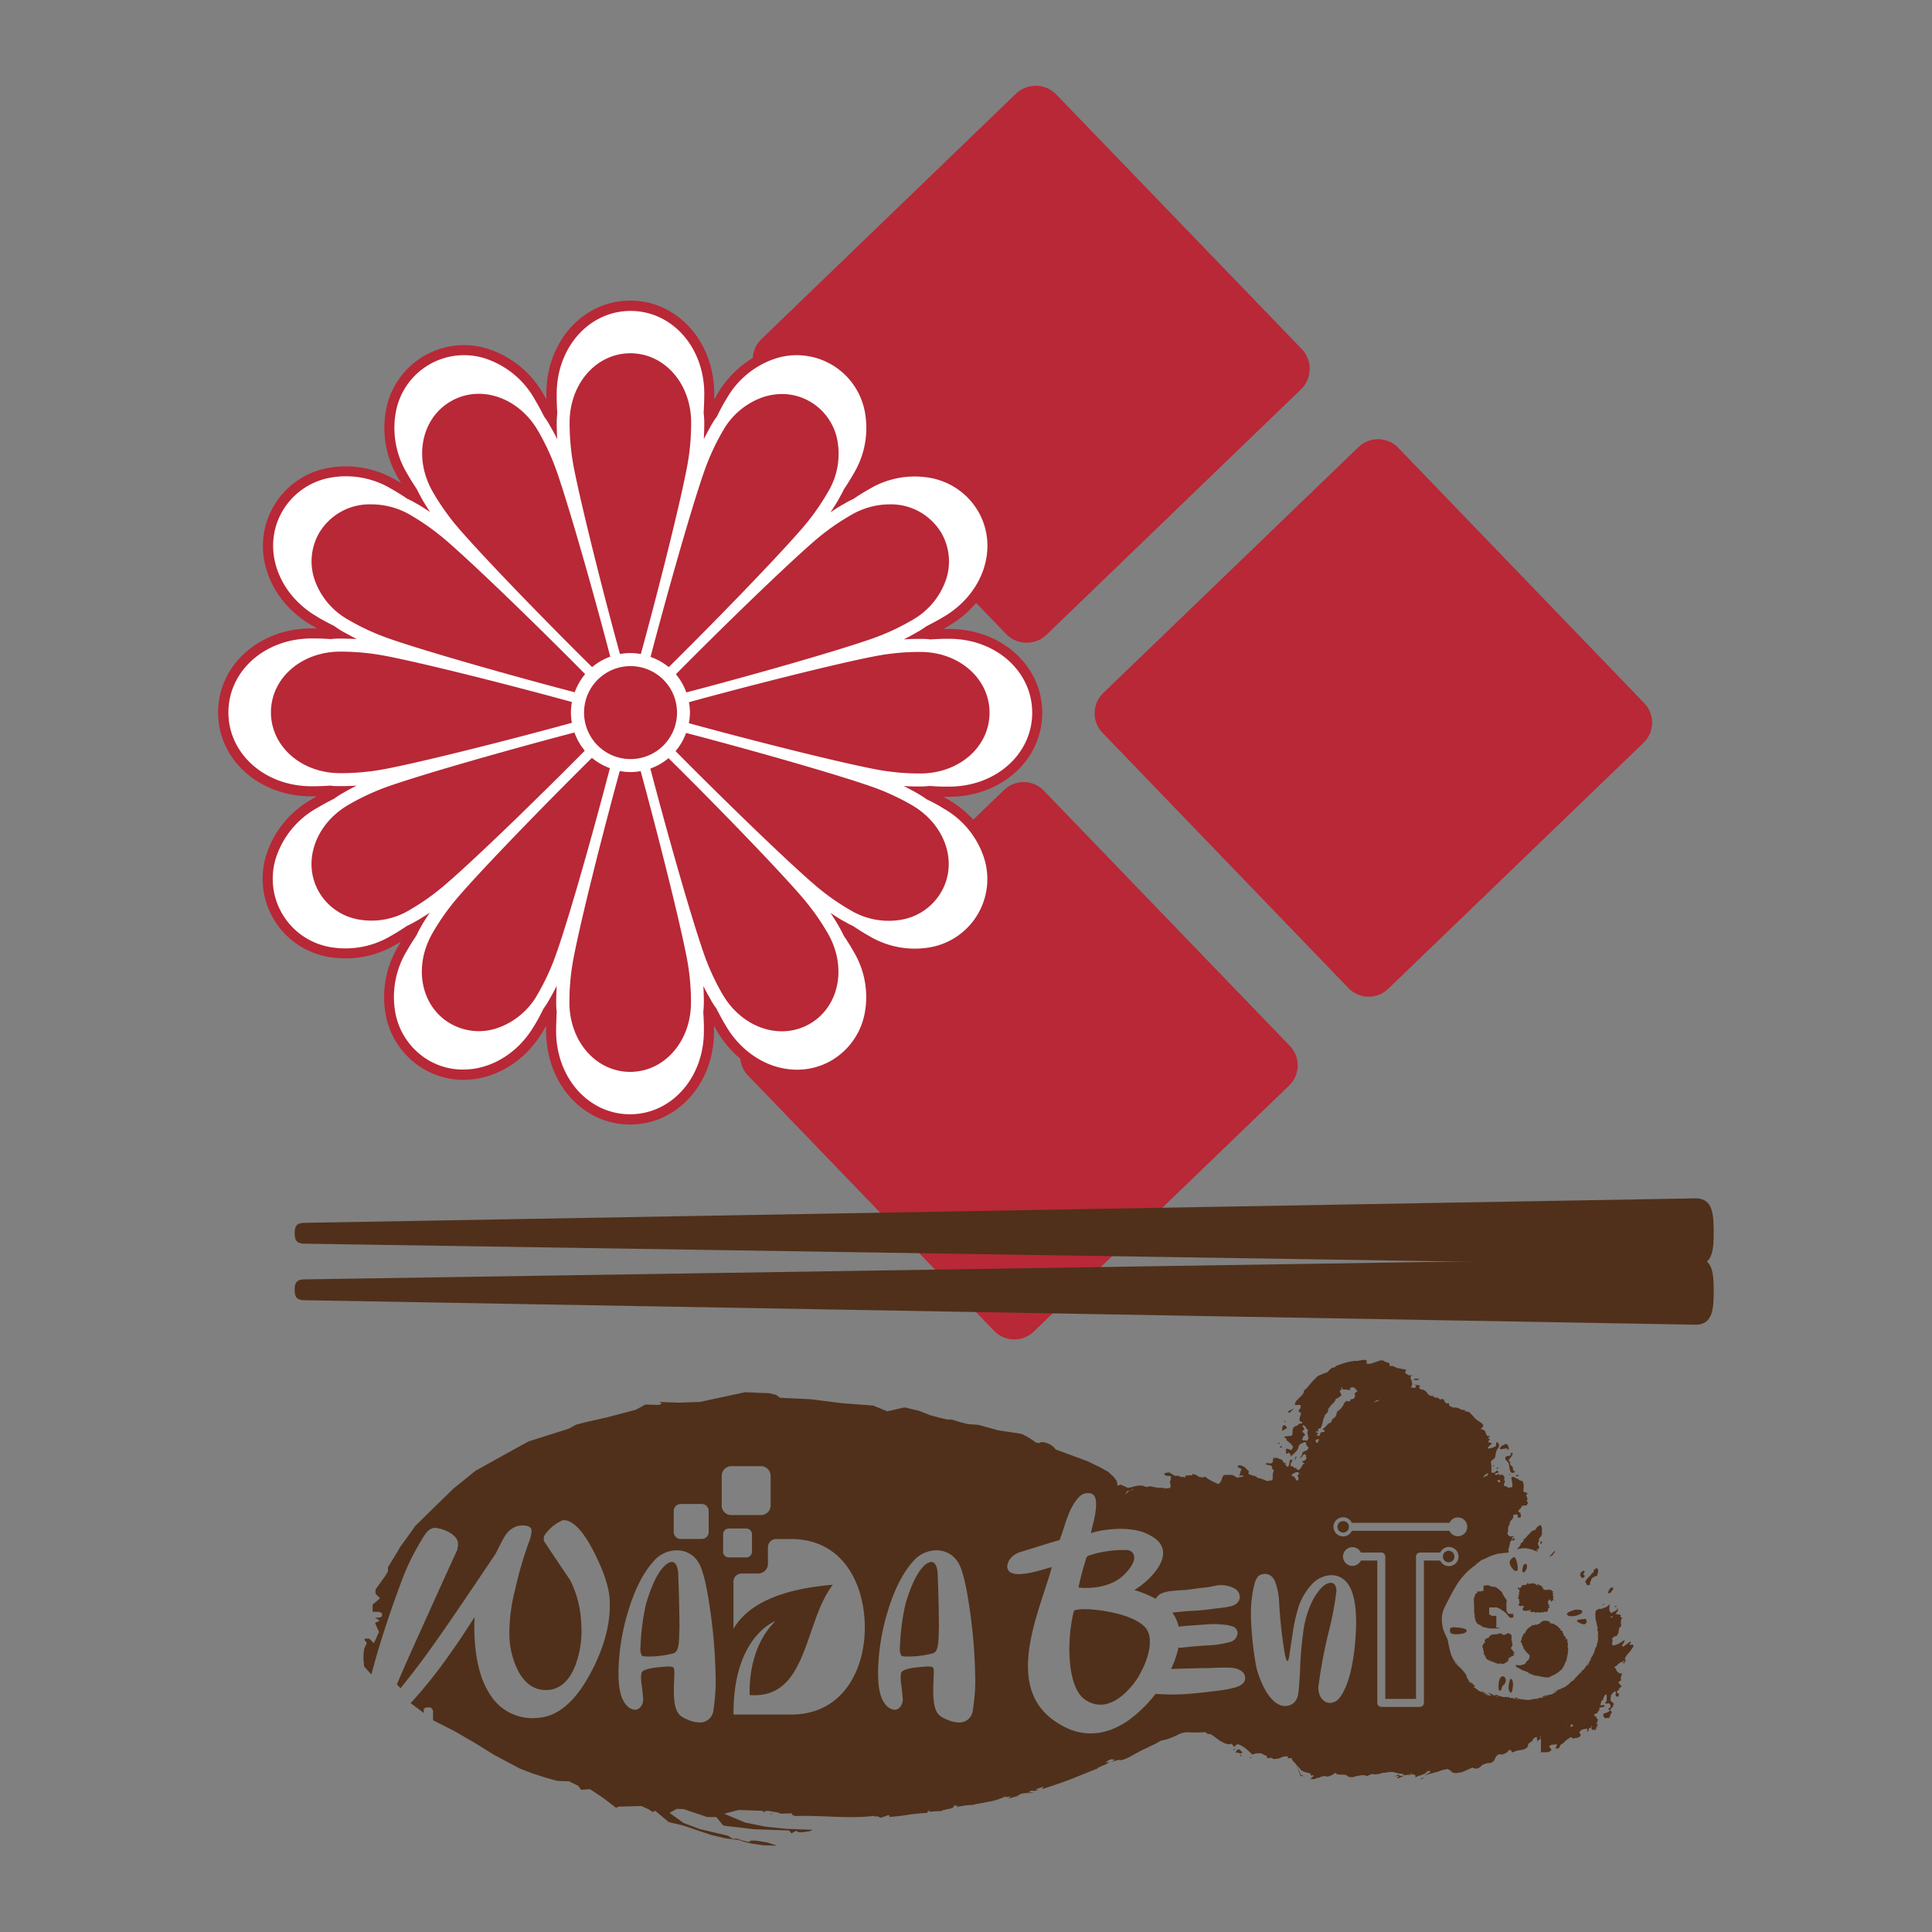 <svg id="Layer_1" data-name="Layer 1" xmlns="http://www.w3.org/2000/svg" viewBox="0 0 425.2 425.2"><rect x="0" y="0" width="425.2" height="425.2" fill="#808080" stroke="none"/><defs><style>.cls-1{fill:#b82837;}.cls-2{fill:#fff;}.cls-3{fill:#50301a;}</style></defs><title>en</title><path class="cls-1" d="M296.79,217.48l-54.16-56.22a6.19,6.19,0,0,1,.16-8.72L299,98.38a6.19,6.19,0,0,1,8.72.16l54.16,56.22a6.18,6.18,0,0,1-.17,8.72l-56.21,54.16A6.19,6.19,0,0,1,296.79,217.48Z"/><path class="cls-1" d="M214.82,132.68l6.6,6.85a6.32,6.32,0,0,0,8.9.17l56-54a6.32,6.32,0,0,0,.16-8.9l-54-56a6.32,6.32,0,0,0-8.9-.17l-56,54a6.26,6.26,0,0,0-1.9,4.16h0a22.29,22.29,0,0,0-7.84,8s-.25.41-.65,1.13c0-.8,0-1.26,0-1.26,0-11.49-8.12-20.5-18.48-20.5s-18.46,9-18.46,20.45c0,.11,0,.56,0,1.28-.34-.61-.57-1-.62-1.08a21.65,21.65,0,0,0-11.86-9.91A17.46,17.46,0,0,0,85,90a21.58,21.58,0,0,0,2.63,15.2s.22.42.64,1.12c-.68-.41-1.08-.63-1.08-.63a21.65,21.65,0,0,0-15.25-2.65,17.54,17.54,0,0,0-11.74,8.4c-5.18,9-1.45,20.49,8.46,26.21,0,0,.41.25,1.13.65H68.54C57,138.32,48,146.43,48,156.8s9,18.46,20.52,18.46c.15,0,.49,0,1.22,0-.7.39-1.08.62-1.08.62a21.64,21.64,0,0,0-9.93,11.88,17.46,17.46,0,0,0,13.15,22.76A21.67,21.67,0,0,0,87.1,207.9s.42-.22,1.12-.65c-.41.69-.62,1.09-.62,1.09a21.61,21.61,0,0,0-2.66,15.25,17.55,17.55,0,0,0,8.41,11.74,17.07,17.07,0,0,0,8.65,2.32c7,0,13.72-4.14,17.55-10.79,0,0,.25-.41.65-1.12,0,.8,0,1.25,0,1.25,0,11.5,8.12,20.5,18.48,20.5s18.46-9,18.46-20.43c0,0,0-.48,0-1.3.39.7.62,1.08.62,1.08a23,23,0,0,0,5.17,6.16h0a6.17,6.17,0,0,0,1.69,3.69l54.16,56.21a6.18,6.18,0,0,0,8.72.17l56.22-54.16a6.19,6.19,0,0,0,.16-8.72L229.72,174a6.19,6.19,0,0,0-8.72-.16l-6.8,6.55h0a23,23,0,0,0-5.46-4.39l-1.12-.64h1.26c11.49,0,20.5-8.12,20.5-18.48s-9-18.46-20.49-18.46h-1.25c.71-.39,1.09-.63,1.09-.63A22.87,22.87,0,0,0,214.82,132.68Z"/><path class="cls-2" d="M202.6,140.61c.72,0,1.43,0,2.13.12,2.11-.15,3.63-.15,4.17-.14,10.25,0,18.27,7.14,18.27,16.26s-8,16.27-18.3,16.27h-.56c-.58,0-1.88,0-3.62-.15-.7.07-1.41.12-2.13.12H202c-.61,0-1.69,0-3.11-.11,1.93,1,3.13,1.68,3.21,1.74a20.42,20.42,0,0,1,1.79,1.17c2.12,1,3.48,1.85,3.68,2a19.34,19.34,0,0,1,8.9,10.63A15.25,15.25,0,0,1,205,208.43,19.53,19.53,0,0,1,191.29,206s-1.45-.79-3.53-2.19a21.08,21.08,0,0,1-1.89-1c-.08,0-1.3-.7-3.1-1.9,1.2,1.79,1.87,3,1.92,3.11a20.18,20.18,0,0,1,1,1.91c1.4,2.07,2.17,3.5,2.2,3.54a19.39,19.39,0,0,1,2.39,13.66,15.34,15.34,0,0,1-7.34,10.29,15,15,0,0,1-7.56,2c-6.2,0-12.21-3.73-15.7-9.78,0,0-.85-1.39-2-3.66a20.17,20.17,0,0,1-1.16-1.78c0-.07-.77-1.26-1.73-3.2.14,2.15.11,3.55.11,3.66a21,21,0,0,1-.12,2.12c.18,2.51.13,4.13.13,4.18,0,10.24-7.14,18.27-16.25,18.27s-16.27-8-16.27-18.33c0,0,0-1.64.13-4.16a21.19,21.19,0,0,1-.11-2.12c0-.09,0-1.48.11-3.64-1,1.94-1.69,3.13-1.74,3.22a20.42,20.42,0,0,1-1.17,1.79c-1.1,2.25-1.95,3.64-2,3.68-3.46,6-9.46,9.72-15.66,9.72a14.87,14.87,0,0,1-7.55-2,15.37,15.37,0,0,1-7.35-10.29,19.48,19.48,0,0,1,2.43-13.73s.78-1.43,2.19-3.52c.29-.64.6-1.27,1-1.9,0-.07.71-1.29,1.91-3.09-1.79,1.2-3,1.87-3.11,1.92a20.05,20.05,0,0,1-1.91,1c-2.09,1.41-3.5,2.18-3.54,2.2a19.55,19.55,0,0,1-13.67,2.4,15.26,15.26,0,0,1-11.5-19.93,19.38,19.38,0,0,1,9-10.66s1.41-.87,3.66-2c.57-.41,1.16-.8,1.79-1.17.07,0,1.26-.77,3.2-1.72-1.41.09-2.5.11-3.11.11h-.55c-.72,0-1.43,0-2.13-.11-1.72.12-3,.14-3.58.14h-.59c-10.24,0-18.27-7.14-18.27-16.25s8-16.28,18.36-16.28c.66,0,2.13,0,4.12.14.7-.07,1.41-.11,2.13-.11.09,0,1.48,0,3.64.1-1.94-1-3.13-1.68-3.22-1.73-.62-.36-1.21-.76-1.79-1.17-2.24-1.1-3.64-1.95-3.68-2-8.87-5.12-12.25-15.32-7.69-23.21a15.34,15.34,0,0,1,10.29-7.35,19.43,19.43,0,0,1,13.72,2.42s1.45.79,3.52,2.19c.64.29,1.28.61,1.91,1,.07,0,1.29.71,3.09,1.91-1.2-1.79-1.87-3-1.92-3.11-.36-.63-.68-1.27-1-1.91-1.4-2.09-2.17-3.51-2.2-3.55a19.38,19.38,0,0,1-2.39-13.66A15.26,15.26,0,0,1,107.1,79a19.46,19.46,0,0,1,10.65,9c.11.18.93,1.54,2,3.68a18.8,18.8,0,0,1,1.16,1.78c0,.07.77,1.26,1.73,3.2-.14-2.16-.11-3.56-.11-3.66,0-.72.05-1.43.12-2.13-.17-2.46-.13-4.07-.13-4.18,0-10.24,7.14-18.26,16.25-18.26S155,76.39,155,86.69c0,0,0,1.65-.14,4.16A21.19,21.19,0,0,1,155,93c0,.08,0,1.48-.1,3.63,1-1.93,1.68-3.13,1.73-3.22.36-.62.76-1.21,1.17-1.78,1.1-2.26,1.95-3.65,2-3.69A19.35,19.35,0,0,1,170.39,79a15.25,15.25,0,0,1,19.92,11.5,19.41,19.41,0,0,1-2.43,13.72s-.78,1.44-2.19,3.53a21,21,0,0,1-1,1.89c0,.08-.71,1.3-1.91,3.1,1.79-1.2,3-1.87,3.11-1.92a20.18,20.18,0,0,1,1.91-1c2.09-1.41,3.5-2.18,3.55-2.2a19.37,19.37,0,0,1,13.66-2.39,15.36,15.36,0,0,1,10.28,7.33c4.56,7.91,1.18,18.11-7.74,23.27,0,0-1.4.85-3.67,2-.57.41-1.16.8-1.78,1.16-.07,0-1.26.77-3.2,1.73C201.1,140.58,202.5,140.61,202.6,140.61Z"/><path class="cls-1" d="M84.68,169.26c8.83-1.69,28-6.56,41.18-10.18a12.92,12.92,0,0,1-.21-2.26,12.76,12.76,0,0,1,.22-2.32c-13.18-3.62-32.35-8.49-41.19-10.18a53.19,53.19,0,0,0-9.38-.91h-.4c-8.58,0-15.27,5.87-15.27,13.36s6.69,13.39,15.22,13.39A52.06,52.06,0,0,0,84.68,169.26Z"/><path class="cls-1" d="M100.92,116.25c5.88,6.81,19.68,21,29.39,30.57a13.06,13.06,0,0,1,4-2.3c-3.45-13.21-8.82-32.24-11.77-40.74a52.16,52.16,0,0,0-4.11-8.93c-3-5.21-8.07-8.18-13.06-8.18a12.26,12.26,0,0,0-6.15,1.65c-6.5,3.75-8.24,12.48-4,19.88A51.87,51.87,0,0,0,100.92,116.25Z"/><path class="cls-1" d="M148.75,148.39a13.09,13.09,0,0,1,2.3,4c13.22-3.46,32.21-8.82,40.7-11.77a50.91,50.91,0,0,0,8.92-4.1,16.3,16.3,0,0,0,7.52-8.92,12.58,12.58,0,0,0-1-10.29A12.94,12.94,0,0,0,195.75,111a16.86,16.86,0,0,0-8.42,2.33,51.06,51.06,0,0,0-8.05,5.7C172.48,124.91,158.35,138.68,148.75,148.39Z"/><path class="cls-1" d="M147.18,146.82c9.72-9.6,23.49-23.74,29.36-30.54a50.63,50.63,0,0,0,5.68-8,16.23,16.23,0,0,0,2.05-11.48,12.52,12.52,0,0,0-6-8.42,12.27,12.27,0,0,0-6.18-1.66,13.5,13.5,0,0,0-4.12.67,16.25,16.25,0,0,0-8.9,7.48,51,51,0,0,0-4.13,9c-2.95,8.49-8.31,27.49-11.77,40.71A13,13,0,0,1,147.18,146.82Z"/><path class="cls-1" d="M136.44,143.94a12.7,12.7,0,0,1,4.6,0c3.61-13.17,8.48-32.31,10.16-41.15a51,51,0,0,0,.91-9.78c0-8.58-5.87-15.26-13.37-15.26S125.36,84.43,125.36,93a52,52,0,0,0,.91,9.82C128,111.63,132.82,130.77,136.44,143.94Z"/><path class="cls-1" d="M76.74,136.45a51.44,51.44,0,0,0,9,4.13c8.5,2.95,27.53,8.32,40.75,11.78a13.07,13.07,0,0,1,2.29-4c-9.6-9.72-23.76-23.52-30.58-29.41a53,53,0,0,0-8-5.68A17.05,17.05,0,0,0,81.68,111a12.9,12.9,0,0,0-11.44,6.29,12.54,12.54,0,0,0-1,10.3A16.2,16.2,0,0,0,76.74,136.45Z"/><path class="cls-1" d="M176.49,197.4c-5.88-6.81-19.64-20.94-29.36-30.54a13,13,0,0,1-4,2.29c3.45,13.21,8.81,32.22,11.77,40.71a51.26,51.26,0,0,0,4.1,8.93c4.29,7.43,12.72,10.28,19.21,6.54s8.25-12.49,4-19.88A51.87,51.87,0,0,0,176.49,197.4Z"/><path class="cls-1" d="M200.68,177.19a51.76,51.76,0,0,0-9-4.12c-8.48-2.95-27.47-8.31-40.68-11.76a13.26,13.26,0,0,1-2.32,4c9.6,9.71,23.73,23.49,30.54,29.36a50.63,50.63,0,0,0,8,5.68,16.28,16.28,0,0,0,11.48,2,12.57,12.57,0,0,0,8.42-6C210.92,189.89,208.07,181.46,200.68,177.19Z"/><path class="cls-1" d="M202.56,143.48a51.07,51.07,0,0,0-9.82.91c-8.83,1.68-27.94,6.54-41.12,10.15a12.24,12.24,0,0,1,.22,2.28,12.89,12.89,0,0,1-.23,2.34c13.18,3.62,32.3,8.47,41.13,10.16a51,51,0,0,0,9.78.91c8.58,0,15.26-5.87,15.26-13.37S211.1,143.48,202.56,143.48Z"/><path class="cls-1" d="M128.7,165.21a13,13,0,0,1-2.27-4c-13.22,3.46-32.26,8.83-40.76,11.78a51.69,51.69,0,0,0-8.93,4.11c-7.43,4.29-10.28,12.72-6.54,19.21a12.59,12.59,0,0,0,8.43,6,16.17,16.17,0,0,0,11.45-2,51.37,51.37,0,0,0,8-5.69C104.94,188.73,119.1,174.93,128.7,165.21Z"/><path class="cls-1" d="M141,169.71a12.69,12.69,0,0,1-2.24.21,13,13,0,0,1-2.36-.23c-3.62,13.18-8.48,32.33-10.17,41.16a51,51,0,0,0-.91,9.79c0,8.57,5.87,15.26,13.37,15.26s13.38-6.69,13.38-15.22a51.1,51.1,0,0,0-.91-9.83C149.45,202,144.59,182.89,141,169.71Z"/><path class="cls-1" d="M130.27,166.79c-9.72,9.6-23.52,23.76-29.4,30.57a51.15,51.15,0,0,0-5.68,8c-4.29,7.43-2.55,16.16,3.94,19.91a12.54,12.54,0,0,0,10.3,1,16.26,16.26,0,0,0,8.91-7.48,51.86,51.86,0,0,0,4.12-9c3-8.5,8.32-27.51,11.77-40.73A13.08,13.08,0,0,1,130.27,166.79Z"/><path class="cls-1" d="M138.74,146.6A10.23,10.23,0,1,0,149,156.82,10.23,10.23,0,0,0,138.74,146.6Z"/><path class="cls-3" d="M66.7,269.13v0c-1.38.12-1.85.67-1.85,2.29s.48,2.17,1.86,2.29v0h.2l306.6,4.75c3.4-.21,3.66-3.41,3.65-7.36s-.26-7.15-3.66-7.36l-.71,0Z"/><path class="cls-3" d="M66.7,286.15v0c-1.38-.12-1.85-.67-1.85-2.29s.48-2.17,1.86-2.29v0h.2l306.6-4.75c3.4.21,3.66,3.41,3.65,7.36s-.26,7.15-3.66,7.36l-.71,0Z"/><path class="cls-3" d="M332.47,343.27c-.42.5-.2,1.3.53,2.09a.87.87,0,0,0,.75.38c.28-.05.28-.35.28-.63,0-.81-.44-2.61-.85-2.4A1.79,1.79,0,0,0,332.47,343.27Z"/><path class="cls-3" d="M345.24,354.79c-.19.09-.41.38-.37.53s.34.34.56.36a4.25,4.25,0,0,0,2.45-.5.75.75,0,0,0,.36-.59c0-.13-.37-.26-.6-.31a5.37,5.37,0,0,0-1,0A14.76,14.76,0,0,0,345.24,354.79Z"/><path class="cls-3" d="M335.68,345.75a1.52,1.52,0,0,0,.31-1.43c0-.06-.13-.13-.2-.13a.5.5,0,0,0-.51.36c-.2.45-.35,1.3-.08,1.47S335.56,345.87,335.68,345.75Z"/><path class="cls-3" d="M322.79,358.91c0-.37-.58-.57-1.53-.67-1.66-.19-2.25-.23-2.13.7-.12.56.51.81,1.79.72S322.73,359.31,322.79,358.91Z"/><path class="cls-3" d="M330.67,371.09c.14-.18.32-.27.44-.46a1.71,1.71,0,0,0,.31-.78,1.22,1.22,0,0,0-.29-.74c-.37-.39-.88-.13-1.12.5s-.33,2.38,0,2.48C330.5,372.21,330.46,371.38,330.67,371.09Z"/><path class="cls-3" d="M332,371.35a1.63,1.63,0,0,0,.18.82c.23.51.51.46.63-.11a8.1,8.1,0,0,0,.18-1.23c.05-.75-.25-1.46-.52-1.32S332.08,370.73,332,371.35Z"/><path class="cls-3" d="M349.08,356.52s-.07-.25-.17-.22h-.16c-.4.07-1,.1-1.48.2-.12,0-.35.31,0,.46a3.6,3.6,0,0,0,1.28.52A.61.61,0,0,0,349.08,356.52Z"/><polygon class="cls-3" points="345.21 368.89 345.21 368.89 345.24 368.84 345.24 368.82 345.27 368.82 345.21 368.89 345.21 368.89"/><polygon class="cls-3" points="345.09 363.76 345.09 363.76 345.07 363.76 345.07 363.76 345.07 363.79 345.07 363.79 345.06 363.83 345.06 363.93 345.06 363.93 345.03 363.95 345.03 363.97 345.03 364 345 364.02 345 364.02 345.02 364.09 345.02 364.14 344.96 364.25 344.96 364.25 344.98 364.35 344.98 364.35 344.96 364.35 344.96 364.4 344.96 364.4 344.98 364.35 344.98 364.35 344.98 364.38 345.01 364.35 345.01 364.35 345.01 364.35 345 364.38 345 364.4 345 364.4 344.95 364.44 344.95 364.47 344.95 364.49 344.92 364.56 344.92 364.56 344.92 364.56 344.92 364.61 344.94 364.63 344.94 364.63 344.92 364.63 344.92 364.66 344.92 364.63 344.92 364.63 344.92 364.63 344.92 364.63 344.89 364.63 344.87 364.68 344.86 364.72 344.84 364.75 344.84 364.75 344.84 364.77 344.86 364.8 344.88 364.85 344.9 364.85 344.9 364.87 344.9 364.87 344.88 364.85 344.88 364.85 344.88 364.85 344.86 364.84 344.83 364.87 344.81 364.89 344.8 364.91 344.8 364.91 344.83 364.96 344.85 364.99 344.85 365.01 344.84 365.06 344.84 365.06 344.81 365.13 344.78 365.22 344.77 365.36 344.77 365.36 344.73 365.4 344.7 365.48 344.69 365.55 344.64 365.59 344.64 365.59 344.66 365.62 344.64 365.64 344.64 365.66 344.63 365.71 344.63 365.71 344.63 365.73 344.61 365.75 344.61 365.75 344.61 365.75 344.58 365.75 344.56 365.75 344.56 365.75 344.56 365.73 344.59 365.71 344.61 365.69 344.59 365.68 344.59 365.68 344.56 365.7 344.54 365.7 344.51 365.73 344.51 365.75 344.49 365.75 344.49 365.75 344.49 365.77 344.51 365.8 344.56 365.78 344.56 365.78 344.56 365.8 344.56 365.82 344.58 365.85 344.58 365.85 344.53 365.89 344.52 365.92 344.5 365.96 344.47 366.01 344.47 366.01 344.4 366.03 344.37 366.1 344.37 366.1 344.39 366.12 344.39 366.15 344.41 366.2 344.41 366.2 344.36 366.22 344.36 366.24 344.36 366.26 344.33 366.31 344.33 366.36 344.33 366.36 344.33 366.36 344.31 366.36 344.28 366.38 344.28 366.38 344.28 366.43 344.25 366.47 344.2 366.54 344.15 366.63 344.14 366.68 344.14 366.73 344.14 366.73 344.09 366.82 344.06 366.86 344.06 366.91 344.03 366.91 344.03 366.91 344.04 366.88 344.01 366.88 344.01 366.88 343.99 366.88 343.99 366.91 343.98 366.95 343.98 366.95 343.96 366.93 343.96 366.93 343.96 366.93 343.96 366.95 343.93 366.97 343.93 367 343.95 367.02 343.95 367.02 343.93 367.02 343.9 367.04 343.88 367.09 343.88 367.09 343.9 367.11 343.9 367.14 343.9 367.14 343.87 367.16 343.85 367.23 343.85 367.23 343.82 367.23 343.82 367.23 343.84 367.25 343.84 367.25 343.82 367.28 343.8 367.27 343.8 367.27 343.77 367.3 343.77 367.3 343.75 367.3 343.75 367.3 343.74 367.37 343.71 367.41 343.71 367.41 343.62 367.48 343.52 367.54 343.39 367.61 343.37 367.65 343.34 367.7 343.34 367.7 343.24 367.79 343.19 367.86 343.11 367.9 343.11 367.9 343.06 367.94 342.99 368.01 342.94 368.05 342.86 368.07 342.86 368.07 342.76 368.18 342.63 368.27 342.37 368.4 342.37 368.4 342.27 368.46 342.19 368.53 342.09 368.59 341.99 368.63 341.99 368.63 341.87 368.68 341.75 368.71 341.55 368.84 341.55 368.84 341.43 368.88 341.29 368.92 341.29 368.92 341.26 368.99 341.18 369.04 341.04 369.05 341.04 369.05 340.99 369.07 340.96 369.09 340.89 369.13 340.89 369.13 340.82 369.13 340.79 369.15 340.77 369.17 340.77 369.17 340.65 369.17 340.53 369.18 340.44 369.18 340.32 369.14 340.27 369.19 340.27 369.19 339.84 369.11 339.84 369.11 339.77 369.11 339.7 369.11 339.54 369.05 339.54 369.05 339.42 369.02 339.35 368.99 339.31 368.94 339.31 368.94 339.28 369.01 339.25 369.03 339.23 369.03 339.23 369.03 339.13 369.05 339.06 369.02 339 368.96 338.9 368.94 338.9 368.94 338.86 368.91 338.81 368.91 338.74 368.9 338.69 368.9 338.69 368.9 338.62 368.87 338.53 368.86 338.46 368.86 338.36 368.83 338.36 368.83 338.18 368.79 337.98 368.78 337.56 368.73 337.56 368.73 337.61 368.73 337.63 368.71 337.63 368.66 337.68 368.67 337.68 368.64 337.68 368.64 337.61 368.62 337.57 368.61 337.52 368.61 337.47 368.65 337.47 368.65 337.37 368.65 337.31 368.6 337.26 368.57 337.17 368.54 337.17 368.54 337.01 368.43 336.91 368.4 336.82 368.4 336.82 368.4 336.66 368.31 336.5 368.23 336.36 368.13 336.31 368.08 336.25 368 336.25 368 336.18 368 336.11 367.99 336.11 367.99 336.04 367.94 335.97 367.89 335.97 367.89 335.9 367.91 335.85 367.9 335.85 367.9 335.74 367.83 335.65 367.75 335.65 367.75 335.6 367.75 335.58 367.75 335.58 367.75 335.58 367.75 335.53 367.76 335.5 367.74 335.48 367.69 335.48 367.69 335.41 367.71 335.39 367.69 335.32 367.61 335.32 367.61 335.32 367.68 335.32 367.7 335.34 367.71 335.34 367.71 335.27 367.68 335.22 367.65 335.23 367.6 335.23 367.6 335.18 367.58 335.16 367.55 335.13 367.57 335.13 367.57 335.11 367.57 335.11 367.57 335.11 367.57 335.11 367.6 335.11 367.6 334.92 367.51 334.74 367.43 334.74 367.43 334.72 367.38 334.7 367.36 334.6 367.32 334.6 367.32 334.6 367.35 334.6 367.35 334.58 367.35 334.56 367.32 334.53 367.32 334.51 367.3 334.51 367.32 334.51 367.32 334.42 367.24 334.33 367.16 334.33 367.16 334.33 367.16 334.31 367.14 334.33 367.14 334.33 367.12 334.33 367.09 334.33 367.09 334.31 367.09 334.28 367.11 334.28 367.14 334.28 367.14 334.28 367.14 334.24 367.11 334.24 367.09 334.24 367.09 334.19 367.11 334.19 367.11 334.19 367.11 334.17 367.08 334.14 367.08 334.14 367.08 334.14 367.11 334.14 367.11 334.05 367.05 333.96 366.97 333.96 366.97 333.89 366.94 333.84 366.92 333.79 366.94 333.79 366.94 333.7 366.91 333.65 366.88 333.63 366.83 333.63 366.83 333.71 366.84 333.73 366.82 333.76 366.77 333.76 366.77 333.74 366.72 333.72 366.67 333.63 366.6 333.58 366.54 333.56 366.52 333.56 366.47 333.59 366.4 333.62 366.4 333.62 366.4 333.61 366.43 333.64 366.45 333.66 366.45 333.66 366.45 333.68 366.43 333.69 366.41 333.73 366.41 333.73 366.41 333.76 366.44 333.76 366.44 333.83 366.44 333.87 366.44 333.89 366.49 333.89 366.49 333.94 366.47 333.99 366.48 334.08 366.51 334.13 366.51 334.13 366.51 334.13 366.51 334.25 366.49 334.4 366.48 334.65 366.52 334.65 366.52 334.68 366.54 334.72 366.55 334.72 366.55 334.73 366.5 334.78 366.45 334.78 366.45 334.82 366.46 334.85 366.44 334.88 366.41 334.9 366.42 334.9 366.42 334.99 366.42 335.04 366.4 335.09 366.38 335.09 366.38 335.24 366.34 335.41 366.28 335.55 366.24 335.63 366.18 335.68 366.13 335.68 366.13 335.71 366.09 335.73 366.06 335.76 366.04 335.76 366 335.76 366 335.81 365.97 335.86 365.93 335.86 365.93 335.84 365.88 335.84 365.86 335.84 365.83 335.92 365.79 335.92 365.79 335.89 365.77 335.9 365.72 335.9 365.72 335.92 365.7 335.95 365.65 335.95 365.65 336.1 365.56 336.15 365.52 336.24 365.5 336.24 365.5 336.24 365.5 336.22 365.48 336.22 365.48 336.27 365.43 336.3 365.39 336.35 365.34 336.4 365.3 336.4 365.3 336.38 365.25 336.41 365.2 336.46 365.11 336.46 365.11 336.51 365.09 336.51 365.09 336.54 365.05 336.54 364.97 336.57 364.93 336.57 364.93 336.6 364.86 336.62 364.81 336.62 364.81 336.63 364.62 336.67 364.46 336.65 364.39 336.7 364.39 336.7 364.39 336.7 364.37 336.68 364.36 336.68 364.36 336.65 364.36 336.65 364.36 336.6 364.33 336.6 364.33 336.58 364.29 336.59 364.24 336.59 364.24 336.54 364.21 336.54 364.19 336.52 364.16 336.5 364.14 336.5 364.14 336.5 364.11 336.48 364.09 336.45 364.09 336.46 364.06 336.38 364.08 336.38 364.08 336.41 364.06 336.39 364.04 336.39 364.04 336.36 364.06 336.34 364.03 336.32 364.01 336.29 363.98 336.25 363.96 336.25 363.96 336.21 363.88 336.19 363.83 336.14 363.83 336.14 363.83 336.14 363.78 336.1 363.73 336.03 363.68 335.98 363.68 335.98 363.68 335.98 363.65 335.96 363.6 335.96 363.6 335.94 363.6 335.92 363.58 335.92 363.55 335.89 363.57 335.89 363.57 335.85 363.5 335.85 363.43 335.81 363.38 335.76 363.35 335.71 363.37 335.71 363.37 335.72 363.33 335.7 363.28 335.67 363.25 335.68 363.2 335.68 363.2 335.66 363.18 335.66 363.18 335.63 363.18 335.63 363.18 335.63 363.18 335.63 363.15 335.63 363.15 335.63 363.15 335.61 363.13 335.59 363.1 335.57 363.08 335.54 363.1 335.52 363.07 335.49 363.1 335.49 363.1 335.47 363.07 335.45 363.05 335.45 363.02 335.45 363.02 335.48 363 335.45 362.98 335.43 362.93 335.43 362.93 335.39 362.92 335.37 362.87 335.32 362.8 335.32 362.8 335.31 362.7 335.29 362.65 335.26 362.61 335.26 362.61 335.27 362.56 335.27 362.51 335.27 362.46 335.2 362.46 335.2 362.46 335.19 362.36 335.17 362.27 335.17 362.27 335.17 362.27 335.17 362.27 335.12 362.22 335.03 362.19 335.03 362.19 335.06 362.14 335.04 362.09 335.01 362.04 335.04 362 335.04 362 335.04 361.97 335 361.94 334.97 361.94 334.95 361.89 334.95 361.89 334.95 361.92 334.93 361.89 334.93 361.89 334.95 361.85 334.96 361.8 334.94 361.7 334.94 361.7 334.94 361.66 334.92 361.63 334.88 361.58 334.88 361.58 334.79 361.5 334.74 361.48 334.7 361.43 334.7 361.43 334.7 361.43 334.72 361.4 334.7 361.38 334.7 361.38 334.7 361.38 334.68 361.36 334.68 361.36 334.68 361.28 334.69 361.21 334.71 361.17 334.72 361.14 334.76 361.12 334.76 361.12 334.79 361.1 334.81 361.08 334.81 361.08 334.8 361 334.8 360.93 334.8 360.93 334.85 360.89 334.88 360.84 334.88 360.84 334.86 360.77 334.86 360.72 334.89 360.65 334.92 360.61 334.92 360.61 334.92 360.61 334.92 360.58 334.92 360.54 334.92 360.51 334.93 360.47 334.93 360.47 334.95 360.42 334.95 360.42 334.95 360.37 334.96 360.35 334.99 360.28 335.04 360.21 335.06 360.14 335.06 360.14 335.09 360.14 335.12 360.1 335.12 360.07 335.14 360.05 335.14 360.05 335.14 360 335.17 359.93 335.2 359.82 335.2 359.82 335.23 359.8 335.23 359.77 335.23 359.75 335.23 359.75 335.26 359.75 335.26 359.73 335.26 359.7 335.29 359.7 335.29 359.7 335.31 359.66 335.34 359.63 335.39 359.57 335.39 359.57 335.39 359.52 335.37 359.5 335.37 359.5 335.59 359.41 335.69 359.35 335.71 359.3 335.74 359.26 335.74 359.26 335.77 359.16 335.8 359.09 335.84 358.9 335.84 358.9 335.86 358.86 335.89 358.81 335.94 358.79 335.99 358.77 335.99 358.77 336.06 358.68 336.12 358.54 336.12 358.54 336.14 358.55 336.17 358.55 336.19 358.5 336.19 358.5 336.17 358.47 336.17 358.45 336.17 358.45 336.2 358.45 336.22 358.45 336.24 358.48 336.27 358.46 336.27 358.46 336.32 358.41 336.32 358.37 336.35 358.34 336.4 358.32 336.4 358.32 336.42 358.3 336.45 358.28 336.48 358.21 336.53 358.16 336.55 358.17 336.57 358.19 336.57 358.19 336.62 358.19 336.62 358.17 336.64 358.17 336.67 358.17 336.67 358.17 336.72 358.13 336.75 358.08 336.77 358.04 336.82 358.02 336.82 358.02 336.85 358 336.9 357.95 336.88 357.92 336.88 357.92 336.9 357.93 336.92 357.93 336.92 357.9 336.92 357.9 336.95 357.88 336.97 357.88 337.02 357.86 337.02 357.84 337.02 357.84 337.05 357.82 337.07 357.8 337.1 357.8 337.1 357.77 337.1 357.77 337.15 357.73 337.17 357.73 337.18 357.71 337.22 357.69 337.23 357.66 337.23 357.66 337.37 357.65 337.44 357.68 337.48 357.73 337.48 357.73 337.55 357.73 337.6 357.71 337.65 357.69 337.7 357.69 337.7 357.67 337.68 357.62 337.68 357.62 337.73 357.6 337.8 357.58 337.8 357.58 337.78 357.6 337.8 357.6 337.8 357.6 337.8 357.6 337.8 357.58 337.83 357.56 337.88 357.54 337.88 357.54 337.9 357.54 337.92 357.54 337.97 357.54 337.97 357.54 338.04 357.57 338.11 357.6 338.18 357.6 338.25 357.59 338.25 357.59 338.28 357.56 338.31 357.52 338.31 357.52 338.33 357.52 338.38 357.5 338.43 357.5 338.47 357.5 338.47 357.5 338.52 357.51 338.54 357.51 338.57 357.49 338.57 357.49 338.55 357.46 338.52 357.44 338.52 357.44 338.55 357.41 338.58 357.39 338.58 357.39 338.57 357.42 338.6 357.42 338.6 357.42 338.6 357.37 338.63 357.35 338.65 357.32 338.65 357.32 338.7 357.35 338.72 357.35 338.72 357.35 338.75 357.33 338.79 357.33 338.79 357.33 338.79 357.36 338.82 357.36 338.87 357.34 338.87 357.34 338.97 357.23 339.07 357.16 339.07 357.16 339.07 357.11 339.05 357.11 339.02 357.09 339.02 357.09 339.08 357.02 339.15 357 339.15 357 339.2 356.96 339.27 356.94 339.27 356.94 339.3 356.92 339.32 356.92 339.34 356.92 339.37 356.89 339.37 356.89 339.4 356.85 339.45 356.83 339.47 356.83 339.52 356.79 339.52 356.79 339.54 356.79 339.54 356.79 339.57 356.76 339.57 356.76 339.67 356.73 339.67 356.68 339.67 356.68 339.71 356.7 339.74 356.71 339.81 356.66 339.81 356.66 339.88 356.69 339.95 356.67 340.03 356.68 340.1 356.7 340.1 356.7 340.26 356.74 340.36 356.75 340.43 356.7 340.43 356.7 340.48 356.73 340.55 356.73 340.62 356.74 340.69 356.77 340.69 356.77 340.71 356.77 340.76 356.77 340.78 356.77 340.8 356.8 340.8 356.8 340.89 356.85 340.99 356.93 340.99 356.9 340.99 356.9 341.03 356.95 341.08 356.96 341.13 356.99 341.12 357.06 341.12 357.06 341.14 357.08 341.17 357.08 341.19 357.11 341.16 357.15 341.16 357.15 341.09 357.13 341.05 357.1 340.98 357.07 340.95 357.07 340.93 357.09 340.93 357.09 340.97 357.12 341 357.14 341.06 357.19 341.06 357.19 341.11 357.18 341.16 357.2 341.16 357.2 341.18 357.23 341.23 357.25 341.23 357.25 341.27 357.26 341.32 357.24 341.32 357.24 341.35 357.26 341.42 357.26 341.44 357.27 341.49 357.32 341.49 357.32 341.53 357.32 341.58 357.32 341.65 357.35 341.67 357.38 341.67 357.38 341.75 357.33 341.82 357.34 341.82 357.34 341.91 357.35 341.98 357.4 342.05 357.45 342.09 357.5 342.09 357.5 342.18 357.55 342.27 357.61 342.37 357.66 342.46 357.69 342.46 357.69 342.55 357.74 342.6 357.77 342.67 357.77 342.67 357.77 342.72 357.78 342.74 357.83 342.78 357.9 342.78 357.9 342.78 357.95 342.78 357.97 342.84 358.02 342.91 358.05 342.94 358.08 342.93 358.1 342.93 358.1 343.05 358.16 343.12 358.23 343.22 358.43 343.22 358.43 343.27 358.41 343.29 358.43 343.34 358.46 343.39 358.44 343.39 358.44 343.39 358.44 343.39 358.42 343.39 358.42 343.41 358.47 343.43 358.49 343.46 358.49 343.45 358.52 343.45 358.52 343.45 358.52 343.45 358.56 343.45 358.59 343.45 358.61 343.5 358.64 343.5 358.64 343.42 358.7 343.39 358.75 343.41 358.8 343.39 358.8 343.39 358.8 343.41 358.82 343.44 358.82 343.44 358.82 343.48 358.83 343.48 358.8 343.51 358.78 343.53 358.81 343.53 358.81 343.55 358.83 343.58 358.86 343.6 358.88 343.62 358.91 343.62 358.91 343.67 358.91 343.69 358.86 343.69 358.86 343.72 358.89 343.74 358.89 343.76 358.87 343.81 358.87 343.81 358.87 343.79 358.92 343.78 358.96 343.78 358.96 343.9 359.07 343.92 359.12 343.91 359.19 343.91 359.19 343.89 359.21 343.88 359.23 343.9 359.31 343.9 359.31 343.95 359.36 343.97 359.38 343.97 359.43 343.97 359.43 344.01 359.48 344.06 359.51 344.11 359.49 344.11 359.49 344.08 359.51 344.06 359.53 344.06 359.53 344.1 359.58 344.12 359.61 344.12 359.63 344.12 359.63 344.1 359.65 344.1 359.68 344.1 359.68 344.14 359.68 344.16 359.7 344.16 359.7 344.16 359.78 344.16 359.8 344.13 359.82 344.13 359.82 344.11 359.84 344.11 359.87 344.11 359.87 344.17 359.92 344.19 359.97 344.22 359.99 344.22 359.99 344.24 359.99 344.24 360.02 344.26 360.07 344.28 360.07 344.28 360.07 344.31 360.09 344.33 360.1 344.38 360.1 344.38 360.07 344.38 360.07 344.4 360.1 344.45 360.13 344.49 360.13 344.52 360.15 344.52 360.15 344.51 360.2 344.53 360.25 344.55 360.32 344.55 360.32 344.57 360.35 344.6 360.35 344.6 360.4 344.6 360.4 344.56 360.54 344.56 360.61 344.58 360.68 344.58 360.68 344.57 360.73 344.59 360.78 344.66 360.81 344.66 360.81 344.71 360.81 344.76 360.81 344.71 360.76 344.71 360.76 344.74 360.72 344.79 360.7 344.81 360.68 344.81 360.68 344.82 360.63 344.84 360.61 344.84 360.61 344.87 360.58 344.89 360.58 344.89 360.58 344.89 360.65 344.89 360.65 344.91 360.7 344.9 360.78 344.92 360.89 344.92 360.89 344.96 360.97 344.96 361.02 344.98 361.07 344.98 361.07 344.95 361.09 344.93 361.13 344.93 361.16 344.92 361.21 344.92 361.21 344.9 361.23 344.9 361.23 344.9 361.27 344.9 361.27 344.9 361.27 344.9 361.27 344.94 361.35 344.98 361.4 345.05 361.45 345.05 361.55 345.05 361.55 345.06 361.64 345.08 361.74 345.06 361.74 345.06 361.74 345.06 361.76 345.05 361.79 345.08 361.79 345.08 361.79 345.07 361.93 345.06 362.07 345.06 362.07 345.06 362.12 345.05 362.17 345.05 362.19 345.02 362.24 345.02 362.24 345.05 362.26 345.02 362.28 345.02 362.31 345.04 362.33 345.04 362.33 345.04 362.38 345.04 362.4 345.01 362.45 345.01 362.5 344.99 362.5 344.99 362.5 345.03 362.57 345.03 362.57 345.07 362.55 345.15 362.55 345.15 362.55 345.12 362.57 345.1 362.6 345.12 362.65 345.12 362.65 345.14 362.72 345.16 362.77 345.13 362.88 345.1 362.93 345.1 362.93 345.12 362.93 345.12 362.96 345.1 362.95 345.1 362.95 345.09 363.1 345.06 363.19 345.08 363.26 345.1 363.26 345.1 363.26 345.1 363.29 345.07 363.31 345.07 363.31 345.05 363.31 345.05 363.33 345.07 363.4 345.07 363.4 345.09 363.41 345.09 363.45 345.11 363.5 345.11 363.5 345.06 363.5 345.06 363.52 345.06 363.57 345.06 363.57 345.08 363.6 345.08 363.62 345.07 363.67 345.07 363.67 345.05 363.69 345.05 363.71 345.07 363.74 345.07 363.74 345.1 363.74 345.1 363.74 345.09 363.76 345.09 363.76 345.09 363.76"/><polygon class="cls-3" points="345.06 363.5 345.06 363.52 345.06 363.52 345.06 363.5 345.06 363.5 345.06 363.5"/><polygon class="cls-3" points="345 364.11 345 364.14 345 364.11 345 364.11"/><polygon class="cls-3" points="344.62 365.54 344.59 365.59 344.62 365.54 344.62 365.54"/><polygon class="cls-3" points="344.77 360.67 344.77 360.69 344.77 360.67 344.77 360.67"/><polygon class="cls-3" points="338.04 357.64 338.06 357.62 338.06 357.64 338.04 357.64 338.04 357.64"/><polygon class="cls-3" points="334.29 367.07 334.29 367.04 334.31 367.07 334.31 367.07 334.31 367.07 334.29 367.07 334.29 367.07 334.29 367.07"/><polygon class="cls-3" points="336.31 348.38 336.34 348.35 336.34 348.35 336.38 348.37 336.44 348.36 336.44 348.36 336.38 348.39 336.36 348.45 336.38 348.6 336.38 348.6 336.41 348.6 336.44 348.62 336.51 348.66 336.55 348.68 336.58 348.68 336.61 348.65 336.61 348.65 336.61 348.6 336.57 348.57 336.57 348.57 336.6 348.57 336.67 348.59 336.67 348.59 336.7 348.56 336.73 348.55 336.8 348.57 336.8 348.57 336.83 348.54 336.86 348.51 336.92 348.48 336.98 348.44 337.01 348.46 337.04 348.43 337.15 348.52 337.15 348.52 337.21 348.49 337.28 348.48 337.41 348.49 337.65 348.56 337.65 348.56 337.68 348.53 337.67 348.48 337.6 348.44 337.56 348.39 337.47 348.4 337.47 348.4 337.46 348.38 337.49 348.32 337.55 348.26 337.55 348.26 337.62 348.28 337.66 348.35 337.68 348.5 337.69 348.58 337.73 348.63 337.76 348.62 337.88 348.58 337.88 348.58 337.99 348.59 338.06 348.66 338.14 348.8 338.15 348.88 338.23 348.92 338.29 348.89 338.41 348.82 338.33 348.73 338.68 348.63 338.68 348.63 338.65 348.63 338.65 348.68 338.66 348.74 338.7 348.78 338.58 348.85 338.58 348.85 338.75 348.88 338.85 348.89 338.91 348.86 339.22 349 339.25 348.97 339.25 348.97 339.27 349.09 339.31 349.17 339.39 349.23 339.48 349.22 339.48 349.22 339.42 349.23 339.39 349.26 339.33 349.32 339.33 349.32 339.37 349.34 339.41 349.39 339.41 349.39 339.5 349.37 339.53 349.34 339.59 349.31 339.59 349.31 339.61 349.41 339.58 349.49 339.54 349.65 339.54 349.65 339.65 349.74 339.76 349.83 339.9 349.89 339.97 349.91 340.07 349.89 340.07 349.89 340.17 349.9 340.23 349.92 340.43 349.9 340.63 349.89 340.72 349.88 340.79 349.93 340.79 349.93 340.82 349.89 340.81 349.84 340.81 349.84 340.91 349.83 340.95 349.85 340.98 349.87 341.01 349.82 341.01 349.82 341.05 349.89 341.12 349.91 341.22 349.92 341.32 349.91 341.34 349.85 341.34 349.85 341.5 350.06 341.63 350.25 341.72 350.19 341.82 350.23 341.88 350.19 341.88 350.19 341.86 350.27 341.83 350.3 341.71 350.4 341.65 350.43 341.62 350.46 341.62 350.49 341.73 350.55 341.73 350.55 341.76 350.52 341.79 350.49 341.79 350.49 341.8 350.54 341.77 350.57 341.81 350.62 341.78 350.65 341.78 350.65 341.81 350.67 341.85 350.71 341.83 350.79 341.83 350.79 341.8 350.82 341.77 350.85 341.74 350.88 341.68 350.92 341.79 350.98 341.73 351.01 341.73 351.01 341.87 351.1 341.91 351.15 342.01 351.13 342.01 351.18 342.01 351.18 341.88 351.15 341.84 351.13 341.81 351.11 341.81 351.11 341.75 351.14 341.75 351.19 341.83 351.29 341.9 351.35 341.91 351.4 341.89 351.46 341.92 351.48 341.92 351.48 341.86 351.49 341.8 351.52 341.77 351.58 341.77 351.6 341.81 351.83 341.91 351.9 341.82 351.99 341.86 352.01 341.86 352.01 341.83 352.04 341.84 352.09 341.87 352.11 341.88 352.16 341.88 352.16 341.85 352.16 341.82 352.19 341.75 352.18 341.75 352.18 341.67 352.27 341.61 352.32 341.51 352.36 341.46 352.45 341.46 352.45 341.39 352.43 341.36 352.41 341.32 352.36 341.31 352.29 341.24 352.25 341.15 352.33 341.15 352.33 341.18 352.36 341.22 352.4 341.13 352.42 341.13 352.42 341.18 352.33 341.2 352.23 341.23 352.17 341.22 352.14 341.22 352.14 341.12 352.11 341.08 352.08 341.01 352.04 341.01 352.04 340.95 352.05 340.85 352.09 340.7 352.16 341 352.2 341 352.2 340.93 352.21 340.9 352.19 340.83 352.2 340.81 352.23 340.81 352.23 340.81 352.28 340.85 352.32 340.88 352.32 340.98 352.31 340.99 352.36 340.99 352.36 340.99 352.36 340.92 352.34 340.82 352.33 340.76 352.36 340.73 352.42 340.73 352.42 340.74 352.49 340.78 352.54 340.82 352.56 340.85 352.56 340.85 352.56 340.86 352.61 340.83 352.64 340.83 352.64 340.82 352.59 340.78 352.54 340.71 352.47 340.71 352.47 340.64 352.48 340.61 352.51 340.61 352.51 340.65 352.56 340.69 352.63 340.68 352.73 340.65 352.79 340.69 352.84 340.73 352.88 340.8 352.9 340.8 352.9 340.88 352.81 340.87 352.71 340.99 352.87 340.99 352.87 340.95 352.83 340.92 352.81 340.85 352.81 340.82 352.84 340.77 352.93 340.7 352.94 340.67 352.94 340.67 352.94 340.68 353.02 340.72 353.04 340.75 353.06 340.78 353 340.78 353 340.75 353.04 340.75 353.06 340.76 353.11 340.76 353.11 340.83 353.15 340.9 353.2 340.97 353.21 341.04 353.23 341.1 353.19 341.04 353.23 341.04 353.23 341.07 353.25 341.14 353.27 341.05 353.33 341.05 353.33 341.02 353.31 340.99 353.34 340.87 353.41 340.94 353.45 340.94 353.45 340.9 353.45 340.87 353.46 340.8 353.44 340.74 353.43 340.71 353.48 341.06 353.64 341.06 353.64 341.03 353.67 341 353.7 341.01 353.75 341.01 353.75 340.98 353.78 340.92 353.81 340.98 353.81 340.99 353.86 340.93 353.87 340.93 353.87 340.87 353.9 340.8 353.93 340.75 354.02 340.69 354.1 340.67 354.13 340.6 354.14 340.74 354.2 340.74 354.2 340.71 354.23 340.71 354.26 340.72 354.31 340.72 354.31 340.76 354.33 340.83 354.35 340.76 354.38 340.76 354.38 340.73 354.36 340.7 354.36 340.64 354.4 340.6 354.4 340.53 354.57 340.53 354.57 340.6 354.58 340.66 354.6 340.73 354.59 340.8 354.61 340.77 354.64 340.77 354.64 340.73 354.62 340.67 354.62 340.54 354.64 340.54 354.64 340.51 354.67 340.48 354.7 340.49 354.75 340.49 354.75 340.29 354.75 340.12 354.72 339.92 354.72 339.83 354.74 339.73 354.78 339.81 354.82 339.81 354.82 339.84 354.81 339.77 354.82 339.74 354.83 339.71 354.86 339.75 354.9 339.75 354.9 339.68 354.88 339.58 354.87 339.41 354.79 339.38 354.82 339.34 354.8 339.34 354.8 339.28 354.84 339.29 354.89 339.22 354.85 339.22 354.85 339.19 354.85 339.06 354.87 339.02 354.87 338.99 354.9 339 354.93 339.07 354.99 338.89 354.89 338.89 354.89 338.9 354.91 338.87 354.94 338.88 355.02 338.88 355.02 338.87 354.94 338.83 354.9 338.72 354.81 338.72 354.81 338.66 354.84 338.63 354.87 338.52 354.83 338.43 354.82 338.36 354.83 338.33 354.88 338.33 354.88 338.3 354.86 338.27 354.87 338.17 354.88 338.11 354.92 338.11 354.92 338.11 354.89 338.07 354.87 338.07 354.87 337.97 354.86 337.91 354.89 337.79 354.96 337.86 355 337.86 355 337.79 354.98 337.78 354.93 337.83 354.82 337.62 354.72 337.54 354.81 337.33 354.74 337.33 354.74 337.3 354.76 337.31 354.82 337.31 354.82 337 354.73 336.83 354.7 336.66 354.67 336.66 354.67 336.73 354.66 336.76 354.63 336.76 354.63 336.75 354.55 336.74 354.53 336.71 354.53 336.71 354.53 336.8 354.47 336.83 354.44 336.85 354.38 336.85 354.38 336.78 354.34 336.74 354.27 336.67 354.23 336.61 354.26 336.58 354.29 336.58 354.29 336.58 354.32 336.62 354.34 336.62 354.34 336.56 354.37 336.53 354.4 336.53 354.4 336.56 354.42 336.63 354.42 336.63 354.42 336.61 354.5 336.55 354.58 336.55 354.58 336.57 354.5 336.54 354.45 336.5 354.43 336.41 354.52 336.47 354.46 336.47 354.46 336.37 354.45 336.31 354.46 336.18 354.48 336.05 354.49 335.95 354.48 335.88 354.44 335.82 354.55 335.82 354.55 335.76 354.53 335.69 354.51 335.49 354.49 335.39 354.48 335.28 354.44 335.21 354.4 335.17 354.32 335.11 354.36 335.11 354.36 335.11 354.38 335.14 354.33 335.17 354.32 335.1 354.28 335.1 354.28 335.16 354.27 335.19 354.25 335.19 354.25 335.19 354.22 335.12 354.23 335.06 354.24 335.06 354.24 335.1 354.05 335.17 353.86 335.23 353.77 335.29 353.71 335.38 353.65 335.5 353.61 335.5 353.61 335.36 353.52 335.22 353.44 335.01 353.39 334.81 353.39 334.81 353.39 334.79 353.44 334.76 353.48 334.76 353.48 334.7 353.51 334.63 353.49 334.52 353.43 334.45 353.36 334.41 353.34 334.32 353.35 334.29 353.41 334.18 353.04 334.25 353.08 334.25 353.08 334.33 352.94 334.38 352.88 334.41 352.8 334.33 352.75 334.41 352.8 334.41 352.8 334.43 352.74 334.43 352.72 334.42 352.64 334.38 352.57 334.37 352.54 334.4 352.49 334.4 352.49 334.36 352.42 334.31 352.35 334.35 352.16 334.34 352.08 334.33 352 334.29 351.93 334.19 351.89 334.19 351.89 334.17 351.79 334.17 351.74 334.2 351.71 334.2 351.71 334.16 351.69 334.09 351.68 334.09 351.68 334.11 351.57 334.16 351.46 334.22 351.37 334.34 351.31 334.27 351.29 334.33 351.23 334.33 351.23 334.23 351.22 334.16 351.2 334.15 351.15 334.18 351.12 334.24 351.04 334.29 350.95 334.28 350.87 334.28 350.87 334.35 350.87 334.37 350.83 334.37 350.83 334.36 350.76 334.33 350.74 334.29 350.72 334.29 350.72 334.35 350.68 334.34 350.61 334.31 350.56 334.26 350.51 334.26 350.51 334.32 350.4 334.4 350.29 334.45 350.18 334.44 350.13 334.4 350.08 334.4 350.08 334.35 350.14 334.32 350.17 334.29 350.18 334.31 350.14 334.31 350.14 334.28 350.1 334.27 350.07 334.31 350.09 334.31 350.09 334.37 350.04 334.39 350 334.39 349.98 334.35 349.93 334.35 349.93 334.38 349.93 334.41 349.9 334.41 349.9 334.37 349.83 334.33 349.81 334.2 349.75 334.1 349.73 333.99 349.67 333.99 349.67 334.05 349.64 334.08 349.63 334.11 349.6 334.11 349.6 334.06 349.48 334.06 349.45 334.07 349.3 334.07 349.3 334.11 349.37 334.18 349.39 334.32 349.42 334.32 349.42 334.35 349.42 334.34 349.37 334.33 349.31 334.33 349.31 334.34 349.37 334.38 349.41 334.41 349.41 334.41 349.41 334.35 349.44 334.32 349.47 334.32 349.47 334.33 349.5 334.36 349.52 334.43 349.56 334.43 349.56 334.53 349.52 334.62 349.46 334.73 349.34 334.73 349.34 334.7 349.32 334.63 349.3 334.54 349.34 334.54 349.34 334.59 349.28 334.66 349.3 334.7 349.32 334.76 349.33 334.76 349.33 334.83 349.3 334.82 349.25 334.81 349.17 334.74 349.16 334.74 349.16 334.81 349.17 334.84 349.17 334.84 349.17 334.86 349.09 334.92 349 334.97 348.92 335.06 348.85 335.06 348.85 335.1 348.9 335.17 348.89 335.26 348.85 335.32 348.82 335.32 348.82 335.32 348.85 335.39 348.86 335.52 348.85 335.52 348.85 335.65 348.83 335.81 348.78 335.93 348.71 335.99 348.68 336.01 348.6 336.01 348.6 336.05 348.59 336.11 348.61 336.15 348.61 336.18 348.58 336.14 348.56 336.14 348.56 336.17 348.5 336.13 348.48 336.09 348.43 336.09 348.41 336.12 348.38 336.12 348.38 336.15 348.37 336.22 348.39 336.25 348.38 336.31 348.38 336.31 348.38 336.31 348.38"/><polygon class="cls-3" points="338.44 348.58 338.35 348.6 338.35 348.6 338.32 348.63 338.31 348.6 338.37 348.51 338.43 348.51 338.44 348.58 338.44 348.58"/><polygon class="cls-3" points="333.97 351.74 333.97 351.74 333.98 351.82 333.98 351.85 333.96 351.9 334.1 351.99 334.1 351.99 334.03 351.94 333.96 351.9 333.92 351.83 333.94 351.75 333.97 351.74 333.97 351.74"/><polygon class="cls-3" points="340.78 352.05 340.78 352.05 340.75 352.05 340.69 352.09 340.69 352.14 340.56 352.08 340.61 351.99 340.61 351.99 340.68 352.04 340.75 352.05 340.78 352.05 340.78 352.05 340.78 352.05"/><polygon class="cls-3" points="342.31 352.2 342.22 352.22 342.21 352.14 342.3 352.13 342.31 352.2 342.31 352.2"/><polygon class="cls-3" points="342.37 352.35 342.37 352.38 342.19 352.3 342.19 352.3 342.23 352.29 342.3 352.31 342.37 352.35 342.37 352.35 342.37 352.35"/><polygon class="cls-3" points="342.38 352.69 342.24 352.6 342.37 352.59 342.38 352.69 342.38 352.69"/><polygon class="cls-3" points="335.39 353.99 335.3 354.07 335.3 354.07 335.26 354.03 335.25 353.98 335.28 353.92 335.34 353.89 335.34 353.89 335.35 353.94 335.36 353.99 335.39 353.99 335.39 353.99 335.39 353.99"/><polygon class="cls-3" points="335.64 354.18 335.64 354.18 335.65 354.24 335.59 354.27 335.5 354.31 335.5 354.31 335.53 354.28 335.52 354.25 335.52 354.2 335.44 354.16 335.4 354.09 335.4 354.09 335.54 354.12 335.61 354.14 335.64 354.18 335.64 354.18 335.64 354.18"/><polygon class="cls-3" points="335.67 354.36 335.67 354.36 335.74 354.4 335.77 354.43 335.84 354.42 335.75 354.51 335.75 354.51 335.72 354.51 335.69 354.49 335.65 354.44 335.57 354.4 335.54 354.4 335.51 354.43 335.51 354.43 335.51 354.43 335.48 354.41 335.37 354.38 335.31 354.36 335.31 354.36 335.51 354.38 335.61 354.4 335.67 354.36 335.67 354.36 335.67 354.36"/><polygon class="cls-3" points="340.91 353.76 340.77 353.68 340.91 353.74 340.91 353.76 340.91 353.76"/><polygon class="cls-3" points="338.03 355.31 337.97 355.35 337.89 355.25 337.89 355.25 337.96 355.27 338.03 355.29 338.03 355.31 338.03 355.31 338.03 355.31"/><polygon class="cls-3" points="332.68 360.48 332.64 360.6 332.66 360.6 332.66 360.6 332.64 360.73 332.64 360.81 332.65 360.88 332.69 360.89 332.69 360.89 332.67 360.94 332.67 361.02 332.69 361.08 332.71 361.12 332.75 361.13 332.75 361.13 332.74 361.27 332.75 361.39 332.79 361.62 332.84 361.86 332.9 362.12 332.9 362.12 332.87 362.12 332.85 362.15 332.79 362.2 332.79 362.2 332.81 362.24 332.78 362.3 332.73 362.35 332.66 362.42 332.64 362.44 332.62 362.48 332.52 362.75 332.52 362.75 332.61 362.76 332.7 362.75 332.78 362.75 332.84 362.75 332.88 362.79 332.88 362.79 332.78 362.77 332.7 362.77 332.61 362.81 332.57 362.83 332.55 362.88 332.55 362.88 332.56 362.92 332.59 362.95 332.65 363.01 332.65 363.01 332.72 363.03 332.79 363.01 332.85 363.03 332.92 363.04 332.92 363.04 332.89 363.04 332.87 363.04 332.84 363.09 332.83 363.13 332.81 363.17 332.81 363.17 332.88 363.24 332.96 363.32 333.04 363.4 333.09 363.42 333.15 363.42 333.15 363.42 333.11 363.46 333.09 363.5 333.08 363.6 333.08 363.6 333.16 363.65 333.24 363.67 333.32 363.73 333.36 363.79 333.36 363.79 333.33 363.82 333.28 363.85 333.16 363.89 333.12 363.9 333.11 363.94 333.1 363.98 333.15 364.03 333.15 364.03 333.12 364.06 333.1 364.06 333.03 364.07 333.03 364.15 333 364.15 333 364.15 333 364.18 333 364.2 333.05 364.22 333.08 364.23 333.13 364.24 333.28 364.24 333.29 364.32 333.29 364.32 333.09 364.39 332.91 364.46 332.72 364.53 332.62 364.54 332.5 364.53 332.5 364.53 332.49 364.57 332.53 364.58 332.54 364.59 332.58 364.61 332.58 364.61 332.57 364.65 332.54 364.65 332.49 364.67 332.46 364.7 332.45 364.71 332.46 364.75 332.46 364.75 332.27 364.79 332.17 364.81 332.1 364.86 332.13 364.9 332.13 364.9 332.12 364.94 332.1 364.94 332.03 364.95 331.98 364.98 331.96 365.02 331.96 365.05 331.99 365.05 331.99 365.05 331.98 365.14 331.96 365.26 331.96 365.26 332.03 365.33 332.08 365.4 332.08 365.4 332 365.46 331.96 365.45 331.93 365.43 331.93 365.43 331.93 365.46 331.91 365.47 331.87 365.51 331.87 365.51 331.86 365.53 331.85 365.51 331.81 365.47 331.77 365.46 331.74 365.46 331.73 365.47 331.73 365.47 331.71 365.54 331.71 365.57 331.74 365.59 331.77 365.65 331.85 365.7 331.9 365.75 331.9 365.75 331.88 365.78 331.85 365.78 331.78 365.77 331.73 365.77 331.69 365.78 331.66 365.81 331.66 365.81 331.62 365.77 331.56 365.78 331.5 365.81 331.45 365.86 331.45 365.86 331.41 365.9 331.36 365.93 331.25 365.98 331.15 366.06 331.08 366.1 331.04 366.17 331.04 366.17 331 366.15 330.96 366.17 330.88 366.2 330.81 366.21 330.79 366.21 330.76 366.18 330.76 366.18 330.64 366.2 330.54 366.2 330.32 366.12 330.22 366.09 330.11 366.1 330.01 366.12 329.91 366.19 329.91 366.19 329.9 366.15 329.86 366.14 329.82 366.12 329.75 366.14 329.7 366.14 329.7 366.14 329.62 366.17 329.58 366.18 329.56 366.15 329.56 366.15 329.54 366.11 329.51 366.08 329.44 366.06 329.44 366.06 329.39 366.07 329.36 366.09 329.29 366.05 329.22 366.01 329.16 365.97 329.16 365.97 328.98 365.9 328.89 365.89 328.84 365.89 328.78 365.92 328.78 365.92 328.78 365.84 328.77 365.82 328.74 365.8 328.74 365.8 328.73 365.81 328.72 365.83 328.66 365.8 328.64 365.77 328.62 365.76 328.6 365.76 328.6 365.76 328.61 365.72 328.61 365.69 328.56 365.67 328.5 365.64 328.45 365.61 328.45 365.61 328.45 365.64 328.44 365.65 328.4 365.67 328.34 365.69 328.31 365.71 328.31 365.71 328.13 365.62 327.96 365.52 327.96 365.52 327.85 365.47 327.75 365.45 327.65 365.41 327.56 365.34 327.56 365.34 327.49 365.3 327.44 365.25 327.29 365.18 327.21 365.16 327.16 365.11 327.11 365.05 327.07 364.96 327.07 364.96 327.05 364.84 327.02 364.74 327 364.68 326.98 364.64 326.94 364.6 326.89 364.58 326.81 364.5 326.81 364.5 326.82 364.46 326.84 364.42 326.81 364.34 326.74 364.19 326.74 364.19 326.68 364.18 326.62 364.13 326.58 364.06 326.56 364.01 326.56 364.01 326.54 363.94 326.54 363.86 326.58 363.72 326.59 363.65 326.59 363.57 326.56 363.52 326.52 363.45 326.52 363.45 326.5 363.37 326.51 363.31 326.48 363.25 326.47 363.24 326.44 363.21 326.44 363.21 326.46 363.2 326.46 363.15 326.43 363.12 326.43 363.12 326.43 363.09 326.43 363.07 326.39 363.03 326.39 363.03 326.4 362.99 326.42 362.95 326.43 362.85 326.43 362.85 326.38 362.77 326.32 362.7 326.24 362.48 326.24 362.48 326.21 362.4 326.23 362.31 326.26 362.22 326.32 362.14 326.37 362.06 326.41 361.96 326.45 361.87 326.42 361.77 326.42 361.77 326.49 361.75 326.51 361.73 326.61 361.66 326.69 361.58 326.78 361.54 326.78 361.54 326.79 361.44 326.79 361.37 326.79 361.21 326.76 361.05 326.77 360.95 326.79 360.86 326.79 360.86 326.92 360.78 327.06 360.69 327.33 360.47 327.33 360.47 327.39 360.49 327.47 360.49 327.57 360.47 327.65 360.42 327.65 360.42 327.71 360.27 327.82 360.14 327.92 360 328.04 359.91 328.2 359.83 328.35 359.76 328.5 359.74 328.68 359.72 328.68 359.72 328.76 359.69 328.82 359.68 328.96 359.68 329.09 359.68 329.26 359.67 329.26 359.67 329.3 359.68 329.35 359.68 329.45 359.66 329.64 359.6 329.64 359.6 329.73 359.62 329.79 359.61 329.83 359.57 329.9 359.53 329.95 359.48 330 359.45 330.07 359.46 330.14 359.5 330.33 359.46 330.33 359.46 330.3 359.47 330.28 359.49 330.28 359.49 330.36 359.54 330.47 359.59 330.59 359.63 330.64 359.63 330.71 359.62 330.71 359.62 330.69 359.66 330.68 359.7 330.71 359.72 330.72 359.76 330.8 359.81 330.87 359.85 330.87 359.85 330.91 359.84 330.93 359.81 330.96 359.76 331 359.72 331.03 359.69 331.05 359.69 331.05 359.69 331.07 359.65 331.08 359.64 331.08 359.64 331.06 359.68 331.05 359.72 331.05 359.77 331.08 359.82 331.08 359.82 331.12 359.84 331.17 359.84 331.25 359.81 331.25 359.81 331.26 359.77 331.28 359.73 331.32 359.69 331.38 359.65 331.4 359.61 331.4 359.61 331.49 359.62 331.56 359.61 331.62 359.57 331.69 359.53 331.75 359.46 331.82 359.45 331.9 359.42 331.97 359.46 331.97 359.46 332.15 359.51 332.32 359.61 332.49 359.71 332.62 359.87 332.62 359.87 332.67 360.03 332.69 360.17 332.68 360.32 332.68 360.48 332.68 360.48 332.68 360.48"/><polygon class="cls-3" points="330.73 359.56 330.73 359.56 330.67 359.5 330.63 359.48 330.57 359.48 330.59 359.44 330.43 359.44 330.43 359.44 330.52 359.43 330.61 359.44 330.79 359.51 330.73 359.56 330.73 359.56"/><path class="cls-3" d="M327.51,348.89h0l0,0h.05l0,0,0,0,0,0h0l0,0h.11l0,0,.05,0h0l0,0V349l0,0h-.09v0h.23l.17.07.09,0,.09,0h0v0h0v0h-.05l0,0h0l-.14-.05h-.16v.08l0,0h0l.07,0,.07,0,.15.05h.24l0,0h.07v0h0l0,.06v0l0,0h.09l.09.06,0,0,0,0h.11l0,0,0,0,.09,0,.09,0,.05,0,0,0h.05l0,0,.05,0h.05l0,0,.05,0,.07,0,0,0h0v.08h0l.18.11.18.1h0l.12.13.15.12.15.11.14.1h0l0,.07.06.06.07.05.06,0,.07.05.06.05,0,.07,0,0,0,0h0l.06.06.06.05.11.11h0l0,0h0l-.05,0,0,0h-.06v.08l0,0v0l.06.05,0,0,.06,0,0,.05,0,0v.1h0l.05.1.08.08.06.08.06.08h0l0,0v0l0,.05,0,0,0,.06h0l.07.07.07.08.05.07.05.09h0l0,0h-.05v0l0,0,0,0,.05,0h0v0h0l.05.09.06.08.12.14.06.08.07.09,0,.08,0,.09h0v0l0,0,.05.06,0,0v0l0,0h0l0,.05v.05l0,0v.05h-.09v0h0l0,0V354l0,.1v.05l0,0h0v.2h0l0,0,0,0v.1l0,0,0,0h0l0,.06,0,0,.08.08,0,0,0,0,0,.06v.06h0l.09.07.09.07.08.08.06.08h0l0,0-.08-.06,0,0,0,0h0l0,0h0v0l0,0,0,0,0,0h0l0,0h0l0,0h0l0,0v.05h0l0,0h0l0,.06,0,0,0,.06.06,0h0v.06l0,0,0,0h0l0,0H333v.05l0,0,.06.08V356h0v0l-.05,0h0l-.08,0h-.24v.05h-.07l-.06,0-.07,0-.07,0h0l-.15-.1-.13-.11-.13-.11-.12-.12a5,5,0,0,0-.47-.63l-.21-.16h0l-.21-.15-.21-.15-.21-.15-.22-.15h0l-.26-.14-.26-.14-.13-.06-.14-.06-.13-.05-.15,0h0l0,0,0,0,0,0H329l0,0,0,0h-.69l-.2,0-.09,0-.11,0-.09,0-.08.05,0,0,0,0,0,0,0,0h0l0,.1v.28l0,.21v.19h0l0,.08v.08l0,.08,0,0,0,0h0v.13l0,0h0l0,0,0,0,0,.06v.23l0,0,0,0,0,0h.06l0,0,0,0h0v.12h0l.09,0,.09,0,.08.06,0,0,0,0h0l0,.06,0,0,0,0,.05,0,0,0,.05,0,0,0,0,.06h0l0,0,0,0h.09l0,0h0l.09.06.11,0,.1,0h.16l.05,0h.25l.1,0,.11,0,.05,0,0,0,0,0,0,0h0v.06l0,0,0,0,0,0h0l0,0v0l0,.05h0l.05.08,0,0,0,0h0v.15l0,.07,0,.07,0,.07,0,.07v.15h0v0l0,.06,0,.1V358l-.05,0h0v.2l0,0,0,0h0l-.09,0H330v0h0l0,0h0v0l0,0h0v.07h-.09v.07h-.17l-.07,0h0l0,0h0l0,0h.07v0h-.13l0,.05,0,0-.07,0h-.41l-.35,0-.18,0H328l-.18,0h0l-.47-.1-.24-.06-.23-.07h0l0,0,0,0-.07,0h0l0,0,0,0,0,0h0l-.08,0-.08,0-.07,0-.07,0-.14-.1-.14-.09h0l-.15-.09-.14-.1-.14-.09-.07-.05-.06-.06h0l-.06,0-.07,0-.07,0,0-.06h0v0h0v0l0,0,0,0h0l-.05,0-.05,0,0,0,0,0v0h0l-.09-.09-.09-.08-.09-.08-.09-.09h0l0,0,0,0,0,0,0,0h0l0-.06-.05-.05-.07-.11-.08-.13-.09-.11h0l0-.21-.06-.19-.12-.38h0l0,0,0,0v0l0,0,0-.07v-.07h0l0,0h0v-.15l0-.05h0V355l0,0v0l0,0h-.06v0h0V355l0,.06,0,.1,0,.12,0,.05v0h0l0,0v0h0l-.05-.05,0-.06,0-.06,0-.07,0-.15,0-.13h0l0-.13,0-.13h0v0h0v0l0,0,0,0h0l0,0,0,0v-.06h0l0-.18v-.09l0,0v0h0l0,0v-.27l0,0h0v-.25h0v-.73l0-.11h0l0,0,0,0v.13l0,0v0l-.05,0h0l0-.07v-.07h0l0,0v0l0-.07v-.39l0-.07h0v-.35l0-.17,0-.17h0l.05,0v-.08l0,0v-.07l0,0,0,0h0v.05h0l0,0v.05h0v0l0,0,.05,0,0,0v-.07l0-.05h0v0h-.07v0l0,0h0v0l0,0h.13l0,0h0l0-.06.05-.06,0-.05.05-.06h0v-.07h.1l0,0,0,0h0v0h0l0,0h-.07l0,0,0,0-.06,0h0l0,0,0,0v0h0l0,0,0,.05-.05,0h0v-.1l0-.06,0,0,.07-.09.08-.08h0l.05-.07.06-.06.12-.1.12-.1.12-.11h0l0,0,0-.06,0-.06,0-.06h.15l0,0h0l0,0v0h-.06v0l0,0h0l0,0h0l0,0,.07,0h.1l0,.05H325v0h0v.1l0,0h-.19v0h.12l.06,0h0l0,0h0l0,0h.07v-.05l0,0h.17l.09,0,.09,0,.07,0,0,0h0l0,0h-.08l0,0-.08,0h-.07v-.12h.07l0,0h-.07l.06,0h.06l.13,0h0v0l0,0,.05,0,.05,0,0,0,0,0h0l.09,0,.12,0h.23v-.11h.39l0,0h0v0h0l0,0v0h.07l0,0,0,.05v0h0l0,0,0,0V349h.16v-.05h.18l.05,0,0,0,0,0,0-.05h.07l.07,0,.06,0,.08,0Z"/><polygon class="cls-3" points="326.41 349.17 326.42 349.19 326.42 349.19 326.39 349.2 326.37 349.19 326.36 349.18 326.36 349.16 326.36 349.16 326.38 349.16 326.39 349.16 326.41 349.17 326.41 349.17 326.41 349.17"/><polygon class="cls-3" points="327.07 349.19 327.07 349.19 327.05 349.17 327.04 349.17 327 349.17 326.97 349.15 326.96 349.14 326.96 349.12 326.96 349.12 326.99 349.13 327.02 349.14 327.04 349.17 327.07 349.19 327.07 349.19 327.07 349.19"/><polygon class="cls-3" points="325.23 349.56 325.23 349.59 325.23 349.59 325.2 349.59 325.18 349.57 325.18 349.57 325.19 349.55 325.2 349.55 325.22 349.56 325.23 349.56 325.23 349.56 325.23 349.56"/><polygon class="cls-3" points="325.26 349.73 325.26 349.73 325.25 349.74 325.23 349.74 325.23 349.74 325.21 349.72 325.2 349.7 325.2 349.68 325.2 349.68 325.23 349.67 325.25 349.68 325.27 349.71 325.26 349.73 325.26 349.73 325.26 349.73"/><polygon class="cls-3" points="324.52 350.28 324.52 350.29 324.52 350.29 324.5 350.28 324.48 350.3 324.45 350.32 324.43 350.34 324.42 350.34 324.41 350.35 324.39 350.33 324.39 350.33 324.42 350.3 324.45 350.28 324.48 350.28 324.52 350.28 324.52 350.28 324.52 350.28"/><polygon class="cls-3" points="323.58 351.2 323.58 351.2 323.58 351.21 323.56 351.22 323.55 351.22 323.55 351.22 323.54 351.23 323.53 351.21 323.53 351.19 323.53 351.19 323.55 351.17 323.56 351.17 323.57 351.18 323.58 351.2 323.58 351.2 323.58 351.2"/><polygon class="cls-3" points="333.34 355.32 333.34 355.34 333.34 355.34 333.29 355.32 333.26 355.3 333.25 355.27 333.25 355.27 333.28 355.27 333.3 355.29 333.34 355.32 333.34 355.32 333.34 355.32"/><polygon class="cls-3" points="329.7 358.66 329.7 358.66 329.68 358.68 329.66 358.68 329.66 358.66 329.7 358.66 329.7 358.66"/><polygon class="cls-3" points="311.39 303.7 311.84 303.73 312.12 303.68 312.26 303.66 312.22 303.46 311.79 303.43 311.34 303.4 311.24 303.63 311.1 303.65 311.11 303.75 311.39 303.7"/><polygon class="cls-3" points="330.36 318.96 330.92 318.86 331.34 318.79 331.76 318.71 331.77 318.81 331.66 318.94 331.51 318.96 331.67 319.04 332.09 318.96 332.04 318.66 331.97 318.27 331.77 317.99 331.45 317.74 330.52 318.21 330.27 318.46 330.04 318.81 330.2 318.88 330.36 318.96"/><polygon class="cls-3" points="283.64 310.88 283.79 310.96 284.78 309.97 284.52 310.11 284.11 310.29 283.71 310.46 283.58 310.58 283.46 310.71 283.47 310.81 283.64 310.88"/><polygon class="cls-3" points="271.7 384.89 271.31 385.16 271.87 385.06 271.7 384.89"/><polygon class="cls-3" points="272.9 385.19 272.87 384.99 272.45 385.06 272.19 385.21 272.08 385.44 271.83 385.69 272.27 385.71 272.57 385.76 272.88 385.91 273.3 385.84 273.41 385.62 273.23 385.44 272.9 385.19"/><polygon class="cls-3" points="312.85 391.42 312.45 391.59 313.01 391.49 313.15 391.46 313.26 391.24 312.98 391.29 312.85 391.42"/><polygon class="cls-3" points="272.99 386.51 273.27 386.46 272.92 386.11 272.99 386.51"/><polygon class="cls-3" points="275.07 386.86 275.09 386.96 275.51 386.89 275.19 386.74 275.07 386.86"/><polygon class="cls-3" points="283.02 313.14 282.62 312.49 282.69 312.89 283.02 313.14"/><polygon class="cls-3" points="281.66 318.6 282.22 318.5 282.02 318.24 281.76 318.38 281.64 318.5 281.66 318.6"/><polygon class="cls-3" points="283.23 314.34 283.18 314.04 283 313.86 282.66 313.61 282.4 313.76 282.28 313.88 282.21 314.31 282.18 314.93 282.7 314.63 283.23 314.34"/><path class="cls-3" d="M87.37,372.54l.09-.1h-.24Z"/><polygon class="cls-3" points="281.64 317.69 281.47 317.51 281.33 317.54 281.19 317.56 281.52 317.81 281.64 317.69"/><polygon class="cls-3" points="355.59 353.71 355.84 353.47 355.39 353.44 355.43 353.64 355.59 353.71"/><path class="cls-3" d="M341.75,372.62a1,1,0,0,0,.36-.19A3.2,3.2,0,0,0,341.75,372.62Z"/><path class="cls-3" d="M349.59,365.9c-.15.07-.17.19-.28.39C349.4,366.19,349.58,366,349.59,365.9Z"/><polygon class="cls-3" points="353 352.93 352.62 353.21 353.04 353.13 353 352.93"/><polygon class="cls-3" points="338.17 383.43 338.31 383.41 338.43 383.28 338.43 383.26 338.17 383.43"/><polygon class="cls-3" points="354.32 350.55 354.58 350.4 354.69 350.18 354.81 350.06 354.93 349.94 355.04 349.71 355.01 349.51 354.83 349.34 354.55 349.39 354.07 349.98 353.9 350.63 354.19 350.68 354.32 350.55"/><path class="cls-3" d="M347.76,346.52l.1.14c-.12-.13,0,.15-.18-.06a2,2,0,0,0,.58.73v0l.26-.15.25-.24,0-.2-.15-.08-.16-.08.09-.32.22-.34,0-.1-.3-.15-.39.27-.25.25-.12.12.29.05Z"/><polygon class="cls-3" points="332.06 324.6 332.48 324.53 332.3 324.36 332.06 324.6"/><polygon class="cls-3" points="332.33 320.36 331.63 320.48 331.37 320.63 331.28 320.95 331.33 321.25 331.85 321.77 332.05 322.04 332.1 322.34 332.18 322.84 332.27 323.34 332.34 323.74 332.71 324.19 332.99 324.14 333.13 324.11 333.66 323.81 333.51 323.84 333.22 323.79 333.02 323.52 332.95 323.12 332.9 322.82 332.4 322.39 332.35 322.1 332.33 321.99 332.43 321.77 332.12 321.62 332.07 321.32 332.17 321.1 332.42 320.86 332.77 320.38 332.85 320.06 332.95 319.73 332.38 319.83 332.56 320.01 332.58 320.11 332.45 320.23 332.33 320.36"/><polygon class="cls-3" points="333.68 324.83 333.85 324.91 334.13 324.86 334.23 324.64 334.09 324.66 333.93 324.58 333.79 324.61 333.53 324.76 333.68 324.83"/><path class="cls-3" d="M335.77,338.47l-.38.27-.09.32-.23.35-.39.27,0,.2-.34.57-.48.49.14,0-.18.06-.05,0a6.47,6.47,0,0,1,1.83-.26,7.4,7.4,0,0,1,1.93.41h-.1c.57.21.7.22,1,.31l0-.19-.34-.25.42-.07.12-.12.11-.23,0-.2-.21-.37-.06-.3v-.1l.21-.45.11-.22-.18-.17.47-.6.23-.34.08-.43-.07-.39.07-.43-.09-.49-.22-.48-.28.05-.13.13-.38.27-.23.34-.23.35-.43.07-.26.15-.49.5-.49.49Z"/><polygon class="cls-3" points="338.98 339.49 339.01 339.69 339.18 339.87 339.29 339.64 339.39 339.42 339.21 339.14 338.98 339.49"/><path class="cls-3" d="M341.75,342.18l.23-.35.24-.24-.05-.3L341,342.54l.1.07Z"/><path class="cls-3" d="M349.1,348.6a.9.9,0,0,1,.28.44l0-.1.26-.14.43-.08-.2-.27.21-.45.19-.54.25-.25.27-.15.26-.15.42-.07.26-1-.08-.49-.19-.28-.65.42-.09.33,0,.19-.38.27-.23.35-.74.75-.54.76.17.18C349.53,349,348.94,348.28,349.1,348.6Z"/><polygon class="cls-3" points="351.69 380.31 351.8 380.09 351.79 380 351.63 380.33 351.69 380.31"/><polygon class="cls-3" points="328.56 322.75 328.68 322.63 328.82 322.6 328.79 322.4 328.4 322.68 328.56 322.75"/><polygon class="cls-3" points="329.35 323.13 329.37 323.23 329.51 323.21 329.65 323.18 329.75 322.95 329.47 323 329.35 323.13"/><path class="cls-3" d="M170.07,399.25l-.31-.12-.6.1Z"/><polygon class="cls-3" points="285.01 321.3 285.45 320.51 285.33 320.63 285.05 320.68 285.1 320.98 284.86 321.22 285.01 321.3"/><path class="cls-3" d="M174.16,399.47l-.8-.1A4.42,4.42,0,0,0,174.16,399.47Z"/><polygon class="cls-3" points="307.86 390.95 307.61 391.1 307.5 391.32 307.66 391.39 308.06 391.22 308.46 391.05 308.86 390.88 308.94 390.8 307.96 390.86 307.86 390.95"/><polygon class="cls-3" points="307.96 390.62 307.8 390.55 307.54 390.7 306.85 390.92 307.96 390.86 307.99 390.82 307.96 390.62"/><path class="cls-3" d="M342.42,372.1l.12-.05.06-.05Z"/><path class="cls-3" d="M205.24,343.79a1.11,1.11,0,0,0-.56,0,3.34,3.34,0,0,0-1.42.93c-1.45,1.45-2.79,4.22-4,8.36a50.62,50.62,0,0,0-1.19,9.25,3.67,3.67,0,0,0,.25,2c.14.15.46.22,1.08.24a21,21,0,0,0,2.28-.08,21.57,21.57,0,0,0,3.59-.61c1.33-.38,1.26-2.39,1.37-5.8,0-1-.06-6.94-.28-11.84C206.29,344.92,205.87,344,205.24,343.79Z"/><path class="cls-3" d="M295.61,334.77a1.26,1.26,0,1,0,1.26,1.26A1.26,1.26,0,0,0,295.61,334.77Z"/><path class="cls-3" d="M320.09,342.57a1.27,1.27,0,1,0-1.26,1.27A1.26,1.26,0,0,0,320.09,342.57Z"/><path class="cls-3" d="M247.53,346.43c2.86-2.95,2.16-4.31,1.56-4.89a1.65,1.65,0,0,0-1-.39,21.63,21.63,0,0,0-4.15.21,24.28,24.28,0,0,0-4,.89c-1,.27-.79.59-1,1.08a59.9,59.9,0,0,0-1.58,6.06S243.78,350.29,247.53,346.43Z"/><path class="cls-3" d="M236.31,354.62c-1.69,6.94-1.35,16.81,2.47,19.43,6.15,4.23,11.62-4.79,11.62-4.79s3.83-6,2.32-10C251,354.57,236.61,353.35,236.31,354.62Z"/><path class="cls-3" d="M148.13,343.79a1.09,1.09,0,0,0-.56,0,3.33,3.33,0,0,0-1.41.93c-1.45,1.45-2.79,4.22-4,8.36a50.62,50.62,0,0,0-1.19,9.25,3.58,3.58,0,0,0,.25,2c.14.15.46.22,1.07.24a20.84,20.84,0,0,0,2.28-.08,21.33,21.33,0,0,0,3.59-.61c1.34-.38,1.27-2.39,1.38-5.8,0-1-.06-6.94-.29-11.84C149.19,344.92,148.77,344,148.13,343.79Z"/><path class="cls-3" d="M359.33,361.93l-.42.08-.14,0-.16-.08.13-.12.1-.22.13-.12-.18-.18-1.28.94-.26.15-.32-.16.46-.69.18-.64-1,.69-.66.32-.69.22-.3-.05-.17-.17.07-.42.08-.43,0-.2-.18-.17.37-.37.13-.13.28-.05.4-.17.1-.22.21-.45.13-.94.25-.25.22-.35-.05-.29-.05-.3.05-.52.09-.33.25-.24-.14,0-.16-.08-.19-.27.1-.22v-.1l-1.19-.21.47-.59.09-.32,0-.2-.16-.08,0,.2-.12.13-.39.27-.4.17-.26.15-.13.12-.17-.17-.19-.28-.09-.49.05-.53.06-.52-.37.37-.39.27-1.09.4h-.57l-.26.15-.39.27-.06.23a4.87,4.87,0,0,0,0,1.26s0,0,0,0l0-.21c0,.32,0,.18,0,.21v0a.74.74,0,0,0,0,.22c.09.55.26,1,.35,1.68l.17.37c.07.55-.21-.51-.11.4,0,.64.12.23.17.45a11.16,11.16,0,0,0-.08,1.48,5.24,5.24,0,0,0,.05-.53l0,.45c.13-.54.08-.95.17-.52-.1,0-.12.48-.18.92s-.17.88-.27.88l0,.3c0-.08,0-.09.06-.17-.06.59-.25.38-.46,1.08-.08.24-.12.42,0,.26l-.26.51c-.05.11,0,.13,0,.07-.11.23-.22.46-.34.69h0c0-.05.06-.07,0,0l0,0c-.1.12-.27.33-.34.43s.07-.09.06,0l-.27.39c-.06.2.19-.12.34-.41-.05.49-.22.33-.65,1.2l.27-.37a3.87,3.87,0,0,1-.57,1.06c.07-.12.48-1,.13-.55a1.94,1.94,0,0,1-.39.49s-.14.25-.37.5l.09,0a1.94,1.94,0,0,1-.46.33c-.27.31-.28.42-.3.53-.42.48.22-.4-.31.14-.34.42-.61.67-1.05,1.13-.22.33.09,0,0,.11a2.77,2.77,0,0,1-.29.22c-.06.07,0,.07,0,.06-.22.2-.08,0-.43.26-.14,0-.62.74-1.16.94-.1.1.09,0,.07.07a10,10,0,0,1-1.17.53l-.43.32a2.46,2.46,0,0,1-.28.21l.28-.21c.3-.26-.17-.08-.58.07l-.06.06c.18,0,.35-.06.35,0s.06,0,0,.06a.08.08,0,0,0,0-.06.69.69,0,0,0-.21.09s.08,0,.06,0-.09,0-.2.07l-.09.17-.05,0-.8.47c-.65.17-1.23.25-2.23.49.27,0,.09.11.13.19.25-.16.78-.19,1.29-.41-.26.11-.19.13-.12.12-.31.09-.63.16-.94.23,0,.07-.18.11-.42.21.15-.19-.72.09-1.12.11,0,0,.09.09.56,0-.5.22-.7,0-1.2.13.12,0,.18,0,.23,0-.28,0-.94.1-.78.13h.12a5.93,5.93,0,0,1-2.47-.16.4.4,0,0,0,.13.19c-.3-.12-.59-.26-.88-.4l-.45-.07c-.07.11-.19.23.25.34h0l.23-.15.37.29a1.66,1.66,0,0,0-.6-.14h0a3.65,3.65,0,0,1-.79-.13c.13,0,.34-.1.17-.14a6.68,6.68,0,0,1-.91,0c.18,0,0-.19-.28-.23,0,0-.05.16.05.19l-.69-.28c.17.06,0,.14-.16.16.08,0-.62-.09-.81-.13h.31c-.81-.09-.78-.32-1.59-.43.09,0,.21.24-.21.2-.1-.07-.35-.24-.65-.42l-.66-.15-.18-.07a5.42,5.42,0,0,0,1.07.58,1.49,1.49,0,0,1-.57-.07c-.18,0,.24.13.38.16A7.1,7.1,0,0,1,327,373c.07-.06-.77-.41-.69-.48a8.63,8.63,0,0,0,1.1.54c.07-.09-.59-.46-1.27-.81-.2-.06,0,.23,0,.25a6.16,6.16,0,0,0-.7-.44l.26.22c-.4-.2-.54-.49-1-.74-.14-.11-.5-.26-.48-.33a.37.37,0,0,0,.43-.09c-.15-.13-.29-.27-.43-.41v0l-.08-.08,0,0c-.14-.14-.27-.29-.4-.44s.16.48,0,.35c0,0-.05,0-.18-.15a1.22,1.22,0,0,0,.18.15.76.76,0,0,0-.11-.23c-.13-.13,0,.12-.26-.21,0-.11-.51-.66-.05-.2-.22-.34-.28-.33-.53-.73.09.06,0-.18-.06-.45l-.12-.2a1.7,1.7,0,0,0-.15-.22h0v0s0,0,0,0a12.75,12.75,0,0,0-1.32-1.49c-.06,0-.33-.28-.26-.13a2.15,2.15,0,0,0-.25-.37c-.37-.28.33.4,0,.21,0-.06-.35-.5-.52-.8.13,0,.5.59.7.86,0,0,0-.13-.05-.25a6.73,6.73,0,0,1-1.05-1.43q-.13-.27-.24-.54a6.45,6.45,0,0,1-.33-1c-.14-.55-.26-1.18-.39-1.61,0-.11,0-.26,0-.32a7,7,0,0,0-.48-1.32l-.18-.31.07.1.09.17a.93.93,0,0,0-.05-.1q-.16-.32-.3-.63l0-.06h0a7.28,7.28,0,0,1-.28-.73s0,0,0,0l-.09-.44s0,.16-.05,0a.47.47,0,0,0,0-.25c0-.17-.07-.33-.1-.5a.29.29,0,0,0,0-.09s0,0,0,0c0-.18-.05-.36-.06-.54a.15.15,0,0,0,0-.06v-.17h0a6.3,6.3,0,0,1,.71-2.95c.73-1.46,1.49-2.91,2.31-4.32a14.82,14.82,0,0,1,3.59-4.18l0-.05.33-.22s0,0,0,0h0l.47-.31c.11-.13.21-.26.16-.3.45-.12.9-.84,1.67-1,.14-.1-.15,0-.08,0a2.8,2.8,0,0,0,.79-.34h-.05a13.18,13.18,0,0,1,2.94-1l-.09.09c.29-.06.35-.09.48-.12.35.05-.81.12-.49.19a4,4,0,0,1,1.19-.22,3.1,3.1,0,0,0,.89-.17l-.14-.21-.05-.29.09-.33.27-1,.06-.42.36-.47.47.23.2-.55-.15,0-.28.05-.12.13-.16-.08.23-.35.41-.17h-.59l-.43,0-.16-.07,0-.1-.15-.08-.18-.17-.05-.3.09-.32.08-.32-.07-.4.1-.32.08-.33.37-.37-.29,0,0-.1.12-.12.12-.13.09-.32.37-.37.22-.35,0-.2,0-.19.1-.23.29,0,.42-.07.18.28,0,.2-.12.11.31.16.42-.07.1-.23-.05-.29-.08-.5-.31-.16-.18-.17.11-.23.12-.12.36-.37.11-.22.11-.23.56-.09.28-.05.16.08.33-.58-.05-.29-.16-.08-.15-.07.24-.25,0-.2-.07-.4-.22-.37.11-.23.26-.14-.17-.18-.32-.15-.29-.05-.18-.18.08-1.24-.1-.6-.23-.47-.3,0-.32-.15-.48-.33-.3-.05-.18-.18L333,325l-.4.17.19,1.1.08.5-.05.51-.42.08-.28.05-.3-.05-.33-.25-.29-.05L331,327l0-.2,0-.19.2-.55,0-.2-.32-.15.13-.12.14,0-.07-.4-.05-.3-.51-.42-.53.3v-.1l0-.1,0-.1,0-.1-.28.05-.26.15-.28.05-.16-.08.1-.22.13-.13.28,0,.26-.14,0-.2-.16-.08v-.1l-.29.05-.12.13-.24.24-.42.08-.32-.15,0-.73,0-.72-.12-.69.09-.33.24-.24.39-.28.23-.34.14-.85.09-.32.09-.32.45-.7.1-.32-.07-.4-.2-.27-.32-.15-.12.94-.81.35-1,.17,0-.2.12-.13.24-.24L328,318l.37-.37-.91-.25.46-.69-.46-.13.49-.49-.44,0-.31-.15-.24-.57-.06-.3-.17-.17-.33-.26-.44,0,0-.2.12-.12.25-.25.1-.23,0-.19-.18-.28-.34-.25-.34-.24-.48-.33-.33-.25-.72-.8-.35-.35-.35-.35-.45-.12-.6-.1.11-.23,0-.1-.56.1-.47-.22-.47-.23-.59-.11h-.58l-.32-.16-.31-.15-.2-.27,0-.2,0-.2-.56.1-.17-.17-.18-.18-.17-.17.1-.22-.62-.31-.13.12-.28.05-.17-.17-.33-.25-.14,0-.29.05-.31-.15-.16-.07,0-.2h-.58l-.31-.15-.34-.25-.18-.28-.2-.27-.34-.25-.3-.15-.6-.1-.35-.35.11-.23.26-.15-.78-.27-.73-.08.16.08.16.07.28,0,.15.07-.28.05,0,.2-.11.12-.11.23-.16-.08-.3-.05-.27,0-.16-.07.23-.34.07-.43-.13-.7-.2-.37-.05-.3.08-.32.41-.17-.44,0-.44,0-.64-.4-.18-.18.11-.22.1-.23,0-.19-1.35-.28-.59-.1-.48-.23-.47-.22h-.58l-.15-.08,0-.2v-.1l0-.2-.32-.15-.15-.08-.28,0-.49-.32-.46-.13-.56.1-.54.2-1.09.39-.55.1h-.59l0-.72-.31-.15-.44,0-.56.09-.7.13-.72,0-1.26.22-1.1.29-1.09.4-.53.19-.38.37-.44,0-.26.15-.5.49-.36.37-.26.15-.28.05-.95.37-.66.32-.5.5-.49.49L288,305l-.35.48L287,306l-.07.42-.21.45-.74.74-.73.74-.21.44-.08.43.72,0,.29-.05.31.15-.06.52-.1.22-.25.25-.08.32.17.18.3.05.07.4-.11.22-.11.22-.14.85.2.27.47.22-.11.23-.28.05-.28,0-.26.16-.1.22-.55.2-.26.15-.23.34-.09.32,0,.72-.09.33-.11.22L284,316l-.57.09-.43,0-.4.17.17.17.31.16.07.4.33.25.69.59.19.28.19.27-.09.32-.21.45-1.06-.33L283,319l0,.19.06.31-.11.21.16.08,0,.2.53-.29.17.17.18.17.05.3,0,.2.63-.52.5-.49.46-.6.1-.32.09-.32.11-.23.11-.12.4-.28.53-.19.27-.14.19.27.07.39.19.28.17.18.16.07-.09.32-.36.37-.55.2-.38.27-.07.42-.11.23-.23.34-.25.25.41-.17.25-.25.1-.22.39-.27.17.17.17.17,0,.1-.1.23.14,0v.1l0,.2,0,.1-.25.25-.26.15-.54.19.65.4-.27.15-.13.13-.33.57-.23.34-.12.13-.41.17-.17-.18-.18-.17.13-.12-.28,0-.14,0-.31-.15-.2-.27-.28.05-.13,0,0-.62.33-.57,0-.2-.16-.08-.16-.07-.1.22-.12.12-.08.43-.07.42-.1.22-.11.23-.15-.08-.15,0-.17-.17,0-.2-.16-.07-.14,0,.12-.12.14,0,0-.2-.3,0-.16-.08-.21-.37-.19-.28-.16-.07-.3-.05-.31-.16-.45-.12-.88-.06.46.13-.27.14-.1.23.07.4-.25.25-.12.12-.44,0-.3-.05-.28,0-.26.15.18.18.29.05.6.1.18.17.15.08.05.29.05.3.33.25-.19.55-.07.42v.92l-.1.23-.13.12-.27,0-.28.05-.15,0-.12.12-.6-.2-.48-.22-.61-.2-.6-.11-.35-.35-.45-.12-1.07-.33-.17-.17.1-.22,0-.2,0-.2-.31-.15-.19-.28-.51-.42-.32-.15-.31-.15-.3-.05-.42.07,0,.2-.12.12.95.45-.23.35-.07.42-.09.33-.23.34.3,0,.14,0,.28-.05.3.05-.25.25-.28.05-.42.07-.42.07-.48-.22-.33-.25-.45-.13-.3,0-.28,0-.71,0-.42.08-.25.25-.09.32-.3.76-.23.35-.38.27-1.57-.75-.65-.39-.67-.51-.4.18-.3-.05-.44,0-.31-.15-.48-.33-.46-.12-.31-.15-.11.22-.12.12-.45,0-.43,0-.56.1.07.4-.46-.13-.43,0-.3-.05-.33-.25-.28.05-.44,0-.48-.22-.49-.32-.47-.23-.55.1-.29.05-.12.12,0,.2.17.18.45.12.44,0,.45.13-.1.22,0,.11,0,.19,0,.1-.19.55.08.5.09.49-.21.45-.16-.08-.42.08-.28.05-.14,0v-.1l-.29.05-.15-.08-.3-.05-.44,0-.44,0-.89-.15-.75-.18-.42.08-.56.09-.47-.22-.6-.1h-.57l-.57.1-1.1.3-.67.11v0l-1.54-.7-.78.21v-.32l-.16-.73-.55-.78-1.3-1.22-1.82-1-2.84-1.37L232.33,319a3.54,3.54,0,0,0-1.79-1.34c-1.4-.6-1.83-.05-1.83-.05l-.73-.13a15.72,15.72,0,0,0-3.1-1.88c-.79-.17-5.18-.81-5.18-.81l-2.58-.71-1.76-.49-2.37-.18-1.73-.43-1.82-.57-1,0-1.55-.37-2.14-.57-2.57-1-3.1-.73-3.8.87-3.08-1.27-7-.53-6.74-.86-6.76-.32-.92-.65-1.55-.37-1.56-.05L164,306.4,154,308.55l-4.69.15-4.17-.15.51.33-.53.3-1,0-2.08-.07-2.13,1.17-2.1.55-4.2,1.1L128.88,313l-2.1.55-1.6.88-8.85,2.8-5.85,3.22-5.84,3.25-4.82,3.89-4.32,4.21-4.07,4-3.28,4.56-2.77,4.58,0,.93-.55.91-1.1,1.52-1.09,1.52,0,.93,1,1L82,353.16l0,.62,0,.93,1.56.06.52.33,0,.62-.53.29-1,0,1,.66-1,.52.86,2-.56,1.23-.57,1.22-1-1-.52,0-.52,0v.31l.49.64-.56,1.23L80,364l0,1.25.14,1.5,1.59,1.79c.26-1,.54-2,.86-3.17Q84.84,357.5,88,349a51.4,51.4,0,0,1,4.74-10c1.44-2.53,2-2.51,2.85-2.76a8.07,8.07,0,0,1,3.75,1.29c2.2,1.57,1.27,2.9,1.31,3.57-1.16,2.48-2.29,5-3.41,7.45q-3.73,8.25-6.7,14.85c-1.35,3-2.42,5.48-3.2,7.31l.81.83q2.93-3.58,5.92-7.69,2.64-3.62,7.55-10.85,3.75-5.52,7.48-11.09c.76-1.55,1.35-2.69,1.77-3.43a6.52,6.52,0,0,1,1.38-1.75,6.28,6.28,0,0,1,1.29-.76c.61-.29,3.45-.63,3.45.93a7,7,0,0,1-.44,2.08,85.46,85.46,0,0,0-3.2,10.95,37.62,37.62,0,0,0-1.24,10.19,18.06,18.06,0,0,0,2.08,7.9c1.57,2.77,3.68,4.07,6.35,3.92s4.76-2,6.08-5.41a21.53,21.53,0,0,0,1.31-9.06,23.23,23.23,0,0,0-2.46-9.73q-2.92-4.29-5.79-8.65c.09-.32-.26-.8.51-1.68a9.26,9.26,0,0,1,3.67-2.84q3.16-.19,6.81,6.91,3.25,6.36,3.5,10.45.45,7.59-4.17,16.24-5.07,9.52-11.66,9.9a10.9,10.9,0,0,1-10.49-5.15q-2.94-4.47-3.38-12.18c-.06-1-.09-1.76-.08-2.31s0-1.41.07-2.57q-3.16,5-5.73,8.55a105.29,105.29,0,0,1-8.35,10.42h0L93.26,377l0-.94.54-.29,1,0,.5.64,0,.62,0,1.56,4.6,2.34,4.6,2.65,4.38,2.72,5.54,2.93,2.57,1,3.09,1,2.58.72,2.6.09,2,1,.65.87,1.93-.15,3,2,2.76,2.12.53-.29,1,0,4-.12,1.53.68,1,.66.53-.3,3,2.51,1.55.36,1.55.37,6.18,2.08,3.1.73,3.11.42,1,.35,1.55.37,2.59.4,2.6.09.53,0-2.07-.7-2.58-.4-1,0-.54.3-1.55-.37-1-.35-1,0-1-.66-3.11-.73-3.1-.73-3.59-1.37-3.06-2.2,1.6-.88,1.56.06,1,.35,2.06.69,2.06.7,1,0,1,0,1,1.19s.34.63.77.71,2.84.34,2.84.34l3.63.44,7.8.28.51.64,1.06-.59.51.33,1,0,1.57-.25.53-.29-5.72-.2-4.67-.48L164,401.11l-4.62-1.94,3.16-.82,3.12.1,2.1.08.4.34.27-.32a.82.82,0,0,1-.38,0l.73,0,.48,0c.68.22,2.18.27,2.5.61.84,0,1.68-.06,2.51-.08-.09.12.29.36-.11.36.61.08,1.14.15.32.26,6-.29,12,.66,17.82-.05.4,0,.18.15,0,.24,1.06-.39,1,.13,1.62.15l1.54-.56c.65.12.16.29.21.39a39.51,39.51,0,0,0,4.33-.49,35.93,35.93,0,0,1,3.9-.37c.74-.28-.23-.37.76-.57-1.29.69,2.94-.17,2.13.31.89-.67,3.58-.62,3-1.3,1.18-.23,1,.14.7.28a16.12,16.12,0,0,1,3.65-.49c.36-.16,1.94-.41,3.57-.73a13.83,13.83,0,0,0,3.82-1.27c-.74.56.11.16.94.12l-.64.49,1.79-.48c.37-.06.47-.09.46-.12.3-.09-.12-.17.63-.44a6.08,6.08,0,0,1,2-.19l-.17.1.83-.22c.59-.2-2.21.34-.3-.42a2.7,2.7,0,0,0,1.78-.26c-1,.33-.93.07-.59-.13l1.39-.46-.34.54c2-.65,4-1.3,6.08-2.09s4.07-1.68,6.17-2.46c-.18-.3,3-1.14,2.37-1.51l-.14.12c-.69.27-.37-.07.17-.41l.65-.27c-.08.23,1.63-.22-.16.66l1.71-.5c1.29.52,4.26-2,6.82-2.81-.18.06-.25,0-.29,0a15,15,0,0,0,2.74-1.39,13.86,13.86,0,0,0,3.86-1.35,4.78,4.78,0,0,1,2.65-.5,25.43,25.43,0,0,0,3.29-.05l.74.49c.23-.36,1.06.36,2.08,1.09a6.46,6.46,0,0,0,1.68.94,2,2,0,0,0,1.33.05l.29.35.17.18.17.17.23-.35.27-.14.26-.15.47.22.47.23.82.57.69.6.7.7.53-.19.56-.1.72,0,.45.13.34.25.46.12.18.28.06.3,1-.07.34.25.44,0,.41-.07.43-.07.81-.35.55-.09h.59l-.09.32.16.07.43,0,.3.05.15.08-.1.22.91,1,1,2.56.3.06.28-.05-.17-.18-.29.05-1.1-2.43,1.21,1.39.32.15.32.14.75.18.45.13.15.08,0,.2,0,.2.56-.1.05.3-.26.15-.24.24-.27.15.29-.05v.1l.44,0,.28,0,.67-.32.29.05.27-.15.4-.17.56-.1.14,0,.32.14.55-.09.54-.2.92-.57.19.28.16.07.73.08.72,0,.6.1.35.35.59.1.44,0,.69-.22.55-.09.7-.13h.58l.61.2.27-.15.4-.17.28-.05.12-.13.46.13.43,0,.7-.12.83-.25.44,0,.42-.08.55-.09.72,0,1.21.3,1.23.16-.1.2,0,.05,1.93-.11-.1-.05-.31-.23h.21l.33.25.28-.05.08.08-.33,0,.06,0,.27-.05.27.27,0,.2,0,.2.26-.15.26-.15.83-.25.8-.34.25-.25.24-.24.28-.05.29-.05v.1l0,.19-.13.13-.4.17-.39.28-.24.24.26-.15.4-.17,1.11-.3,1.1-.28,1.09-.4,1.12-.2.49.33.31.15,0,.2.62.2h.58l.56-.1.56-.09,1.2-.52,1.08-.49.47.22h.57l.41-.17.39-.27.36-.37.54-.2.55-.19h.58l.4-.16.26-.15.25-.25.1-.22.22-.45.22-.35.24-.24.15,0,.26-.15.3.05.16.08.54-.2.4-.17.39-.27.22-.35.43-.07.17.17,0,.2.17.18.55-.2.4-.17,1-.17.56-.1.4-.17.39-.27.21-.45,0-.2.11-.23.38-.27.4-.27.11-.12,0-.2.37-.37.26-.15.28-.05.05.3,0,.3.05.27.78-.52-.09-.49.12-.13v3.67l.27-.05.44,0h.58l.42-.08.4-.17.24-.35-.55-.62.37-.38.42-.07,1-.07-.1.23-.11.22-.1.22-.09.33.26-.15.17.07.13,0,.26-.15.11-.23.21-.44.65-.42.49-.49.51-.4.65-.42.35.35,1.12-.19.4-.18.13-.12.1-.22,0-.2,0-.11-.32-.24.22-.35.25-.25.4-.17.57-.1.27-.05.18.18-.11.22-.11.23.29,0,.1-.23.09-.32.11-.23.14,0,.15.08.17-.75.05,1.19.26-.14.15,0,.29.05.16.08.07-.2,0,0,.17-.33h-.09l.18-.47,0,0,0,.1h0l.22-.43-.34.14.19-.19-.3,0,.35-.47-.16-.07.24-.25-.05-.3-.31-.15,0-.2,0-.1.12-.12-.29.05-.15-.08,0-.2-.32-.15.4-.17.13-.13.28,0,.1-.22.11-.23.25-.25,0-.1,0-.1L352,376l0-.2.14,0,.28-.05.56-.1.12-.12.12-.12-.31-.16-.42.08-.14,0-.18-.18.13-.12.07-.42.11-.22,0-.1.26-.15.11-.22.08-.33.22-.44.12-.13.26-.15.09.5,0,.52-.06.52-.37.38.32.14.28,0,.27-.05.17.08.19.27,0,.2.05.3L354,376l.06.29.32.16-.65.42-.41.17-.41.07-.06.53.21.37.31.15.42-.08.3.06.23-.35.08-.32.22-.45.11-.22-.37-.45.23-.35.12-.12.25-.25.08-.32.11-.22,0-.11-.2-.27-.33-.25-.19-.27.06-.52.05-.53.35-.47.5-.49.15.07.07.4,0,.2-.12.12.21.37.3.06.28-.05-.05-.3.1-.22,0-.1-.45-.13,0-.3.11-.22.52-.3-.32-.15.54-.29.1-.23,0-.19-.31-.15-.19-.28-.18-.17.24-.25.39-.28-.09-.49.1-.32.08-.32.07-.43-.42.07-.31-.15-.18-.17-.17-.17-.22-.48-.2-.27-.17-.17.52-.3.5-.5.66-.32.26-.15.42-.07-.24.25-.27.15.32.15.44-.8-.28.05.07-.42.21-.45.35-.47.37-.37.35-.47.23-.35.23-.34.11-.23Zm-7.57-3.11c0,.17,0,.38,0,.55C351.79,359,351.65,358.79,351.76,358.82Zm-21.66-33.1.08.5-.28,0-.16-.08-.17-.17,0-.2Zm-3.36-1.05.38-.27.27-.15.15.07,0,.1-.12.13-.11.22-.4.17-.54.2Zm-39-7.78-.11.23-.61-.2-.12.12-.31-.15,0-.1.1-.22.11-.23.08-.32.29,0,0-.2,0-.2-.35-.35-.16-.07,0-.2,0-.1.39-.27-.05-.3-.2-.27-.18-.18.26-.25.32.25.19.28.22.37.15.08.16.07-.11.22-.07.43.12.69.11.6ZM148.28,332.55A1.53,1.53,0,0,1,149.8,331h4.65a1.53,1.53,0,0,1,1.52,1.53v4.65a1.52,1.52,0,0,1-1.52,1.52H149.8a1.52,1.52,0,0,1-1.52-1.52ZM157,376.5a3,3,0,0,1-2.82,2.6,7.53,7.53,0,0,1-2.06-.33c-2.55-1-3.83-1.32-3.82-7l.1-2.95a8.07,8.07,0,0,0-.06-1.55c-.06-.32-.36-.48-.91-.5s-1.42.06-3,.21c-2,.25-3.05.65-3.24,1.19a5.63,5.63,0,0,0-.1,1.29c.08,1.48.07.48.33,3l.14,1.56a2.59,2.59,0,0,1-.52,1.56,1.6,1.6,0,0,1-1.26.71,2.6,2.6,0,0,1-1.63-.73c-1.51-1.39-2.19-4-2-8.76a48.47,48.47,0,0,1,2.15-12.35q2.14-7,5.41-10.69a6.81,6.81,0,0,1,5.36-2.56,6.08,6.08,0,0,1,2,.39,5.45,5.45,0,0,1,2.59,2.18q1.48,2.18,2.7,11a114.89,114.89,0,0,1,1.15,15.92A45.9,45.9,0,0,1,157,376.5Zm1.84-45.19V324.8a2.13,2.13,0,0,1,2.13-2.13h6.5a2.13,2.13,0,0,1,2.13,2.13v6.51a2.13,2.13,0,0,1-2.13,2.13H161A2.13,2.13,0,0,1,158.82,331.31Zm.31,10.19v-3.84a1.26,1.26,0,0,1,1.26-1.26h3.84a1.26,1.26,0,0,1,1.25,1.26v3.84a1.26,1.26,0,0,1-1.25,1.26h-3.84A1.26,1.26,0,0,1,159.13,341.5Zm15,35.84H161.43c-.11-17.25,9.23-20.56,9.23-20.56C164.28,363,165,373.05,165,373.05c12.87,1,11.91-16.1,18.3-24.28-6.72.59-17.54,2.29-21.88,9.71V348.11a1.81,1.81,0,0,1,1.8-1.81h3.71a2.13,2.13,0,0,0,2.08-2.09v-3.7a1.81,1.81,0,0,1,1.81-1.79h3.32c11.1,0,16,9.42,16.19,19C190.48,367.48,185.48,377.34,174.15,377.34Zm39.94-.84a3,3,0,0,1-2.83,2.6,7.59,7.59,0,0,1-2.06-.33c-2.55-1-3.82-1.32-3.81-7l.09-2.95a8.29,8.29,0,0,0,0-1.55c-.06-.32-.37-.48-.92-.5s-1.42.06-3,.21c-2,.25-3.05.65-3.24,1.19a5.15,5.15,0,0,0-.09,1.29c.07,1.48.06.48.32,3l.14,1.56a2.65,2.65,0,0,1-.51,1.56,1.63,1.63,0,0,1-1.27.71,2.62,2.62,0,0,1-1.63-.73c-1.51-1.39-2.18-4-2-8.76a48.47,48.47,0,0,1,2.15-12.35q2.15-7,5.42-10.69a6.78,6.78,0,0,1,5.35-2.56,6,6,0,0,1,2,.39,5.51,5.51,0,0,1,2.6,2.18c1,1.45,1.88,5.11,2.7,11a114.79,114.79,0,0,1,1.14,15.92A46.34,46.34,0,0,1,214.09,376.5Zm35.51-48.75-.4.18-.29.05-.16-.08h0Zm-1.41.22h.07l-.06,0h0Zm-.07.14.48,0-.26.15-.49.49-.17.1ZM224,395.22c-.2,0-.4-.06.26-.14Zm48-23.88a27.43,27.43,0,0,1-4.31.79c-2.4.32-4.88.59-7.36.74a45.57,45.57,0,0,1-6-.09,29.8,29.8,0,0,1-5.83,5.74c-2.6,1.84-8.27,5-14.9,1.17-13.53-7.47-4.79-24.8-2.11-34.81-1.2.32-3.92,1.17-5,1.3-2,.4-4.31.46-4.72-.88s.78-3.13,2.82-3.73,6.49-2.08,8.6-2.61c1.23-3.2,1.69-5.85,3.35-8.32,1-1.4,1.69-2.16,3.27-2s1.55,2.12,1.27,4.24c-.19,1.41-.62,2.73-1,4.53,3.68-1.13,9.74-1.53,13.08.53,6.48,3.39.28,9.73-3.52,12a25.88,25.88,0,0,1,4.73,1.93,2.48,2.48,0,0,1,1.36-1.23c1.47-.61,3.72-.59,5.39-.74,1.82-.2,2.67-.4,4.48-.55.77-.1,2-.43,2.79-.48a6.33,6.33,0,0,1,2.94.56,2.24,2.24,0,0,1,1.53,2.12c-.07,1-.9,1.73-2.16,2s-2.38.36-3.64.51a43.92,43.92,0,0,1-4.41.45c-1.54.05-3.09.24-4.64.39a8.37,8.37,0,0,1,1.4,3.11c1.23-.18,2.52-.24,3.74-.33s2.53-.2,3.76-.25a22.66,22.66,0,0,1,2.6.15,6.86,6.86,0,0,1,1.7.35,1.59,1.59,0,0,1,1.16,1.32,2.15,2.15,0,0,1-1.7,2.13,21.62,21.62,0,0,1-5.13.76c-1.7.1-3.48.25-5.19.45a3.44,3.44,0,0,1-1,0,19.46,19.46,0,0,1-1.63,4.72c3.64-.11,8-.23,8-.18,1.6-.06,3.12-.16,4.71-.11,1.84,0,3.52.74,3.6,2.17C274.15,370.17,273.27,371,271.91,371.34Zm31-63.14.28-.05.42-.07-.26.15-.4.17-.27.15-.42.07Zm16,26.95a2.05,2.05,0,0,1,3.91.88,2.05,2.05,0,0,1-3.91.88H297.51a2.11,2.11,0,1,1,0-1.76Zm-29.13-20.26,0,.09.15.08.14,0-.1-.6.28-.05.27-.05.32-.67.18-.64.15-.74.31-.78,0-.09.12-.13L292,311l.12-.13.13-.12,0-.2.07-.42.23-.35.47-.59.62-.62.23-.35.08-.32.4-.17.27-.15.25-.24.38-.28-.46-1.05.27,0,.13-.12,0-.2,0-.3.12-.12.14,0-.11.22,0,.2.16.07.29.06h.58l.3.05.16.07.14,0,.11-.12.15,0,0-.1-.18-.18.13-.12.28-.05.42-.07.51.43.36.44-.38.28-.25.24.11.6-.11.22-.1.23-.27.15-.56.09,0,.1,0,.2-.26.15-.28,0-.17-.17-.39.27-.25.25-.31.67-.48.6-.25.24-.38.27-.12.13-.11.22-.07.43-.21.44-.12.13-.13.12-.25.15-.25.25-.09.32-.22.35-.27.14-.28.05-.23.35-.25.25-.36.37-.39.27.17.18.32.15,0,.09-.25.25h-.58l-.41.89-.32-.15-.3-.05.25-.25.12-.12,0-.2-.59-.1Zm.27,2.41-.11.22-.3,0-.22-.47.12-.13.13-.12.42-.07.17.18,0,.09-.14,0-.13.13Zm-5.43,7,.26-.15.27-.15.43,0,.35.35-.26.14-.12.13-.11.22.18.17.08.5-.1.23-.26.14-.2-.27-.19-.27-.21-.37-.3-.06-.15-.07-.07-.4ZM298,363.72q-.9,6.81-3.05,9.76a2.86,2.86,0,0,1-2.23,1.31,2.3,2.3,0,0,1-1.18-.36,2.7,2.7,0,0,1-1-1.17,4,4,0,0,1-.4-1.78v-.16a110,110,0,0,1,2.27-12.14,68.5,68.5,0,0,0,1.71-9,2.51,2.51,0,0,0-.31-1.34,1,1,0,0,0-.91-.49q-1.78,0-3.86,3.58a21.54,21.54,0,0,0-2.24,7.45,79,79,0,0,0-.69,8.36c-.13,2.63-.27,4.32-.4,5.06a3.24,3.24,0,0,1-1,2,2.8,2.8,0,0,1-1.85.66,2.94,2.94,0,0,1-1.67-.47c-2.47-1.37-4.23-5.9-4.75-8.36a72.89,72.89,0,0,1-1.12-10.53,28.18,28.18,0,0,1,.82-7.74,5.25,5.25,0,0,1,.67-1.34c.44-.61,2.92-1.48,3.9,1.29a15.76,15.76,0,0,1,.81,4.46,99.92,99.92,0,0,0,1.26,11.3c.22,1,.41,1.51.57,1.51s.27-.41.41-1.23l.69-4.58a34.49,34.49,0,0,1,1.05-5.1,13.48,13.48,0,0,1,3.23-6,6.06,6.06,0,0,1,4.17-2q5.56,0,5.56,10.4A55.36,55.36,0,0,1,298,363.72Zm11.77,26.79h-.25l.18,0,.55-.1h.16Zm7.18-47.06h-3.57v31.33a.89.89,0,0,1-.88.88H304a.89.89,0,0,1-.88-.88V343.45h-3.62a2.06,2.06,0,1,1,0-1.76H304a.88.88,0,0,1,.88.88V373.9h6.76V342.57a.88.88,0,0,1,.88-.88h4.45a2.11,2.11,0,1,1,0,1.76Zm2.44,20.94-.05-.22a.67.67,0,0,0,.13.17Zm.52,1.12c0-.05-.24-.46,0-.11C319.89,365.45,320.23,366,319.88,365.51Zm9.76,7.95c-.55,0-.12-.11-.61-.13-.13-.05.4,0,.27,0l-.16,0,.16,0C329.63,373.38,329.8,373.38,329.64,373.46Zm15.05,6.31.1-.22,0,.2Zm1.45.06L346,380l-.36.06.12-.63.32.15.17.17Zm2.7-12.64h0c0-.06.07-.12.17-.26Zm2.3,13.18.21,0-.06.18h0l.05,0-.33,0,.12-.12Zm0-17.37,0-.17.05.09Zm3.25-7.08.25-.24.31.15-.12.12-.14,0-.14,0Z"/><path class="cls-3" d="M342.08,372.28s.1,0,.21,0a1.54,1.54,0,0,0,.19-.17l-.12,0Z"/></svg>